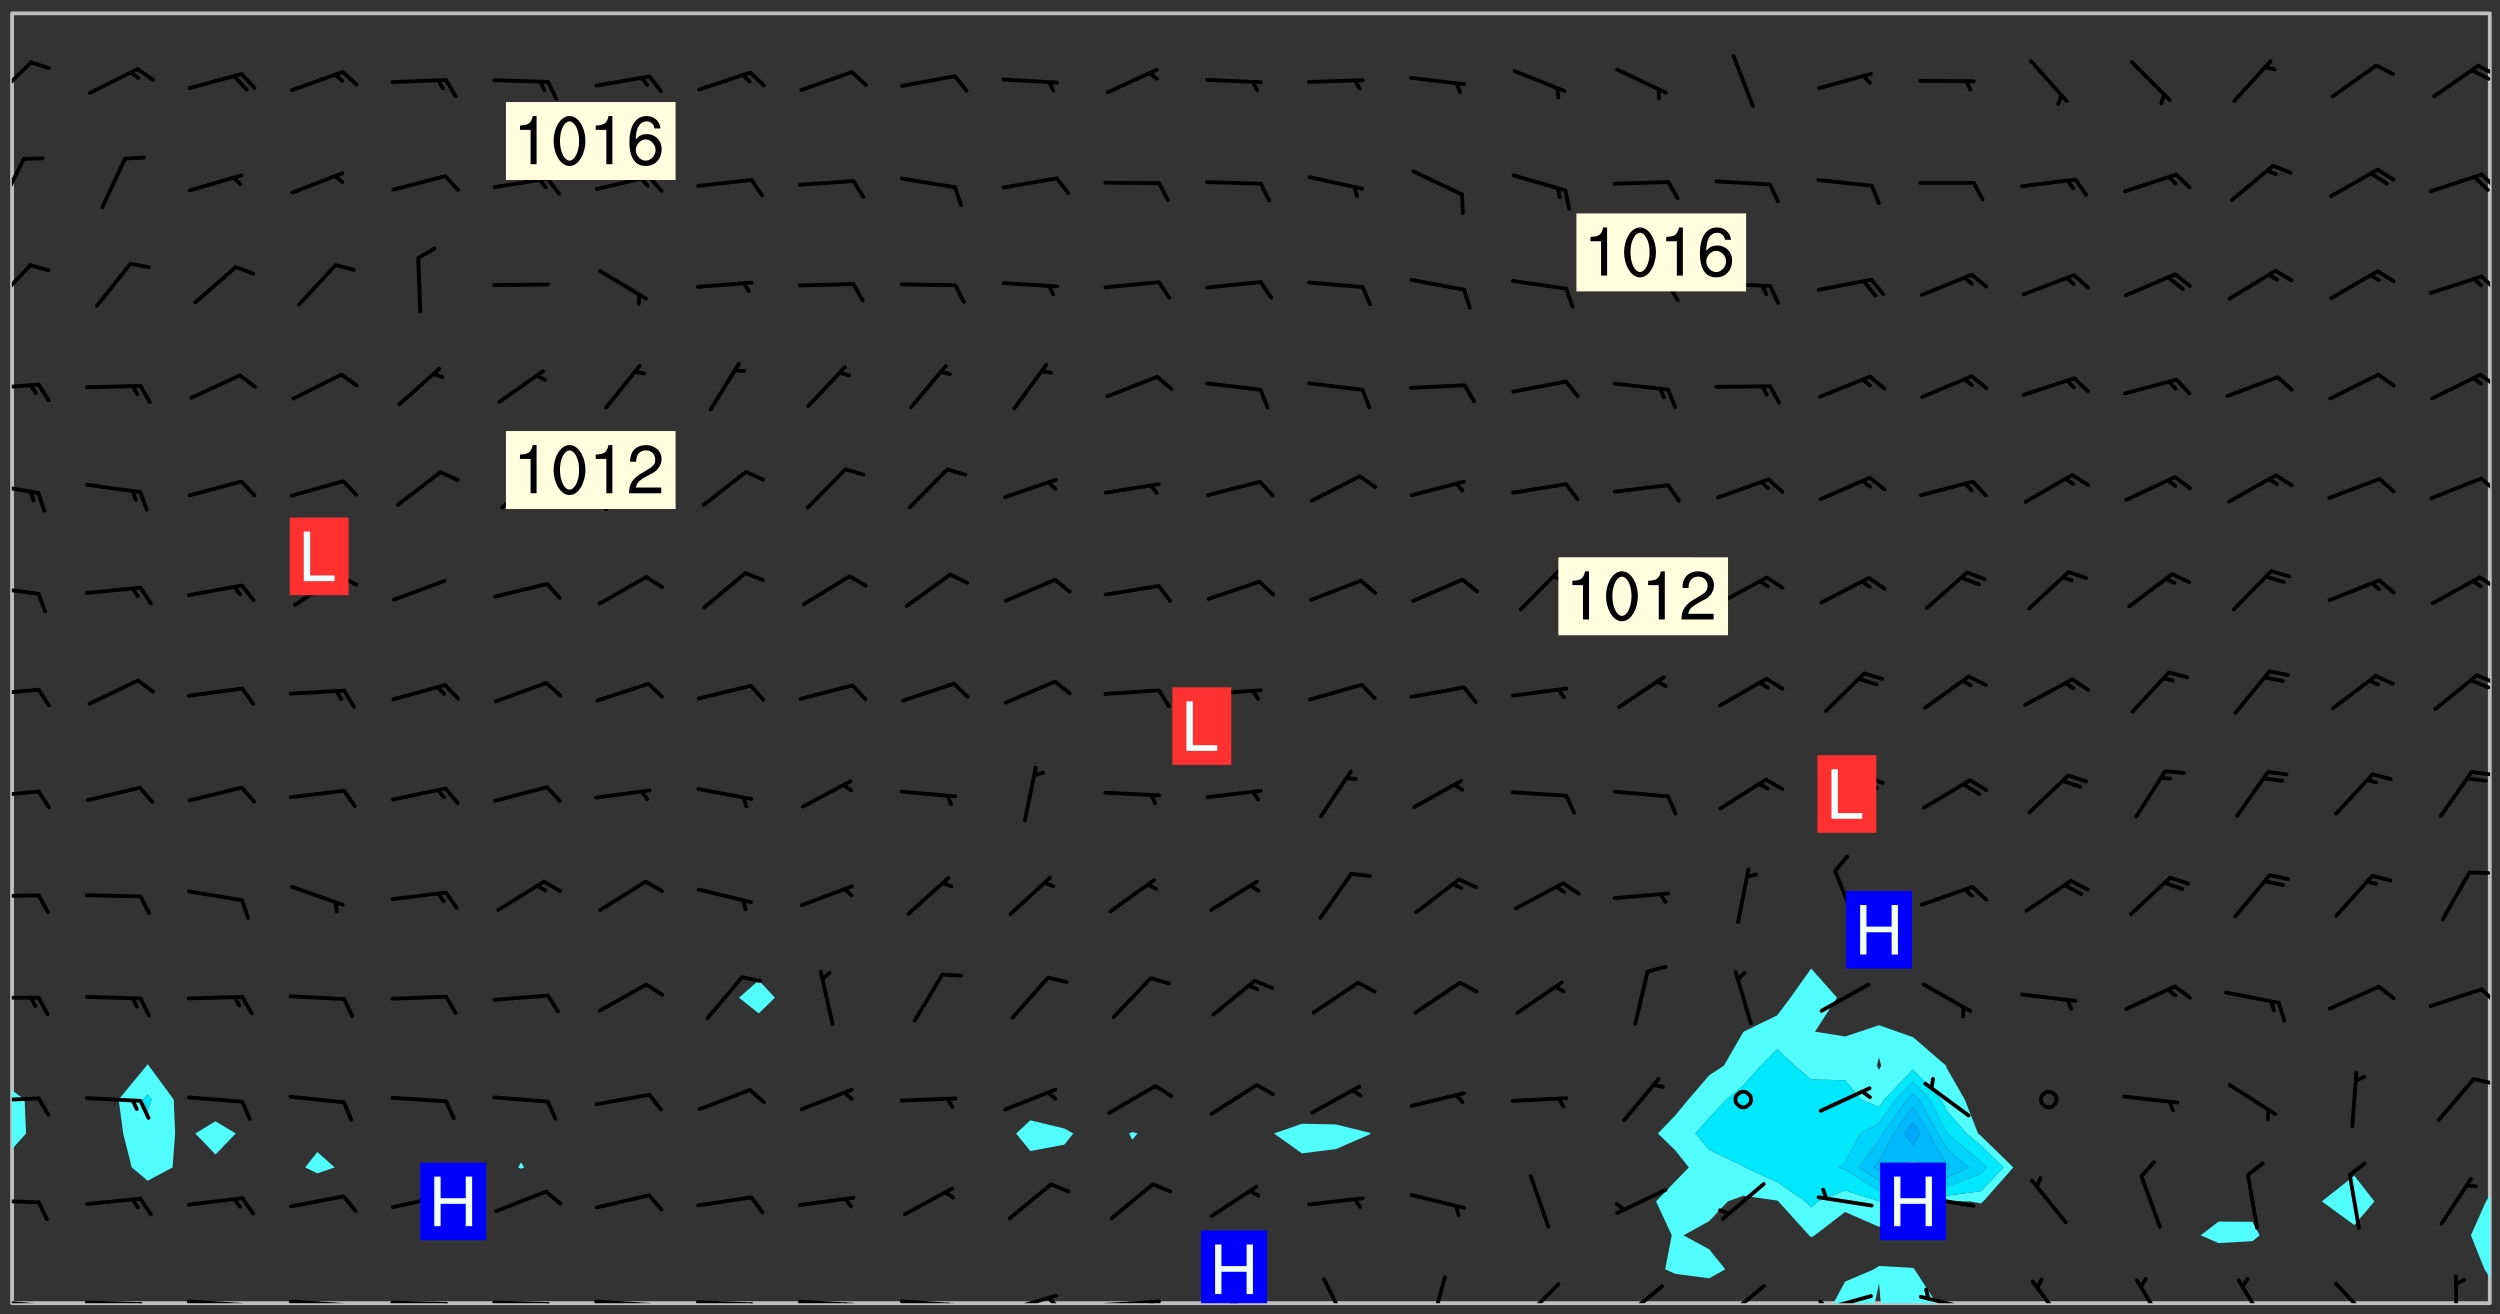 <svg xmlns="http://www.w3.org/2000/svg" role="img" xmlns:xlink="http://www.w3.org/1999/xlink" viewBox="142.45 309.95 326.84 171.84"><rect x="142.45" y="309.95" width="326.84" height="171.84" fill="#333333" stroke="none"/><defs><clipPath id="a"><path d="M144 460h1v20.328h-1zm0 0"/></clipPath><clipPath id="b"><path d="M144 311.672h1V453h-1zm0 0"/></clipPath><clipPath id="c"><path d="M144 311.672h324v168.656H144zm0 0"/></clipPath><clipPath id="d"><path d="M382 475h14v5.328h-14zm0 0"/></clipPath><clipPath id="e"><path d="M387 477h2v3.328h-2zm0 0"/></clipPath><clipPath id="f"><path d="M467 311.672h1V467h-1zm0 0"/></clipPath><clipPath id="g"><path d="M144 479h4v1.328h-4zm0 0"/></clipPath><clipPath id="h"><path d="M147 480h2v.328h-2zm0 0"/></clipPath><clipPath id="i"><path d="M153 479h9v1.328h-9zm0 0"/></clipPath><clipPath id="j"><path d="M160 480h3v.328h-3zm0 0"/></clipPath><clipPath id="k"><path d="M166 479h9v1.328h-9zm0 0"/></clipPath><clipPath id="l"><path d="M173 480h3v.328h-3zm0 0"/></clipPath><clipPath id="m"><path d="M180 479h8v1.328h-8zm0 0"/></clipPath><clipPath id="n"><path d="M187 480h2v.328h-2zm0 0"/></clipPath><clipPath id="o"><path d="M193 479h9v1.328h-9zm0 0"/></clipPath><clipPath id="p"><path d="M200 480h3v.328h-3zm0 0"/></clipPath><clipPath id="q"><path d="M206 479h9v1.328h-9zm0 0"/></clipPath><clipPath id="r"><path d="M213 480h3v.328h-3zm0 0"/></clipPath><clipPath id="s"><path d="M220 479h8v1.328h-8zm0 0"/></clipPath><clipPath id="t"><path d="M227 480h2v.328h-2zm0 0"/></clipPath><clipPath id="u"><path d="M233 479h8v1.328h-8zm0 0"/></clipPath><clipPath id="v"><path d="M240 480h3v.328h-3zm0 0"/></clipPath><clipPath id="w"><path d="M246 479h9v1.328h-9zm0 0"/></clipPath><clipPath id="x"><path d="M252 480h2v.328h-2zm0 0"/></clipPath><clipPath id="y"><path d="M260 479h8v1.328h-8zm0 0"/></clipPath><clipPath id="z"><path d="M266 480h2v.328h-2zm0 0"/></clipPath><clipPath id="A"><path d="M273 479h8v1.328h-8zm0 0"/></clipPath><clipPath id="B"><path d="M279 479h2v1.328h-2zm0 0"/></clipPath><clipPath id="C"><path d="M286 479h9v1.328h-9zm0 0"/></clipPath><clipPath id="D"><path d="M292 479h2v1.328h-2zm0 0"/></clipPath><clipPath id="E"><path d="M300 478h8v2.328h-8zm0 0"/></clipPath><clipPath id="F"><path d="M315 476h4v4.328h-4zm0 0"/></clipPath><clipPath id="G"><path d="M329 476h3v4.328h-3zm0 0"/></clipPath><clipPath id="H"><path d="M341 477h6v3.328h-6zm0 0"/></clipPath><clipPath id="I"><path d="M354 477h7v3.328h-7zm0 0"/></clipPath><clipPath id="J"><path d="M367 477h7v3.328h-7zm0 0"/></clipPath><clipPath id="K"><path d="M380 479h8v1.328h-8zm0 0"/></clipPath><clipPath id="L"><path d="M380 479h2v1.328h-2zm0 0"/></clipPath><clipPath id="M"><path d="M393 479h8v1.328h-8zm0 0"/></clipPath><clipPath id="N"><path d="M407 477h6v3.328h-6zm0 0"/></clipPath><clipPath id="O"><path d="M421 477h5v3.328h-5zm0 0"/></clipPath><clipPath id="P"><path d="M434 477h5v3.328h-5zm0 0"/></clipPath><clipPath id="Q"><path d="M447 477h6v3.328h-6zm0 0"/></clipPath><clipPath id="R"><path d="M463 476h1v4.328h-1zm0 0"/></clipPath><clipPath id="S"><path d="M144 466h4v2h-4zm0 0"/></clipPath><clipPath id="T"><path d="M144 453h4v2h-4zm0 0"/></clipPath><clipPath id="U"><path d="M465 450h3v2h-3zm0 0"/></clipPath><clipPath id="V"><path d="M144 440h4v1h-4zm0 0"/></clipPath><clipPath id="W"><path d="M466 439h2v3h-2zm0 0"/></clipPath><clipPath id="X"><path d="M144 426h4v2h-4zm0 0"/></clipPath><clipPath id="Y"><path d="M144 413h4v2h-4zm0 0"/></clipPath><clipPath id="Z"><path d="M465 410h3v2h-3zm0 0"/></clipPath><clipPath id="aa"><path d="M144 399h4v3h-4zm0 0"/></clipPath><clipPath id="ab"><path d="M466 397h2v3h-2zm0 0"/></clipPath><clipPath id="ac"><path d="M465 398h3v3h-3zm0 0"/></clipPath><clipPath id="ad"><path d="M144 386h4v2h-4zm0 0"/></clipPath><clipPath id="ae"><path d="M466 385h2v3h-2zm0 0"/></clipPath><clipPath id="af"><path d="M144 372h4v3h-4zm0 0"/></clipPath><clipPath id="ag"><path d="M466 372h2v3h-2zm0 0"/></clipPath><clipPath id="ah"><path d="M144 359h4v3h-4zm0 0"/></clipPath><clipPath id="ai"><path d="M466 358h2v3h-2zm0 0"/></clipPath><clipPath id="aj"><path d="M144 344h3v6h-3zm0 0"/></clipPath><clipPath id="ak"><path d="M466 345h2v4h-2zm0 0"/></clipPath><clipPath id="al"><path d="M144 330h2v8h-2zm0 0"/></clipPath><clipPath id="am"><path d="M466 332h2v3h-2zm0 0"/></clipPath><clipPath id="an"><path d="M144 317h3v7h-3zm0 0"/></clipPath><clipPath id="ao"><path d="M466 318h2v2h-2zm0 0"/></clipPath><clipPath id="ap"><path d="M465 318h3v3h-3zm0 0"/></clipPath><clipPath id="aq"><path d="M299 470h10v10.328h-10zm0 0"/></clipPath><g id="ar" clip-path="url(#clip1)"><path fill="#fff" fill-opacity="0" fill-rule="evenodd" d="M0 0h1000v1000H0zm0 0"/><path fill="#d3d3d3" fill-opacity="0" fill-rule="evenodd" d="M162.152 355.867l-.234.293.059.234.117.172.176.234.293.348.113.059.117-.172.059-.234.176-.176.465-.176h.699l.234.293.289.816.059.176.176.23.352.234.699.699.172.176.234.348.234.41.289.582.41.465.23.234.234.176.117.23.176.293.172 1.164v.234l.059.289.059.117.117.117.348.41.117.172.176.176.176.234.117.172.172.352.059.234.234.406.234-.059-.176.176-.059.93h-.582l-.234-.113-.348.113-.117.117-.059.293-.059.176-.117.172-.465.293-.059.234-.059.113v.645l.059.172v.41l.059.059v.406l.059.406.117.176.059.059.23.641-.059.293v.699l-.059.582v.234l-.059.23-.055.352v1.922l.055.117h.426l-.367.117-.023.352.891 1.168 1.742.539 1.34.359v.539l.09.809.535.715 1.52.27.891-.086.09 1.164.535.18 1.16-.18 2.055-.984 1.16-.363 1.879-.176 1.695-.18-.18.719-1.516.086-1.25.09-.805.27-1.074.809.27.719.535.898-.18.625-.266.809.266 1.078.625.898.805.18 1.25-.18-.266.723.098.504.055.293v.172l.059.293v.406l.176.117.352.117h.406l.293-.176.113-.117.059-.117.117-.23.059-.176.352-.465.23-.176.176-.059.176.059.059.176.117.988.055.469.059.172.117.234.176.059.816.059h.289l.117.234.059.406.059.352v1.105l.117.293.117.348.289.699.176.352.582.754.352.176.172.059.469.234.641.465.348.234.293.176.293.055.23.062.816.348.293.176.113.172.352.352.117.176.523.641v.289l.059.352v.348l.059.352.059.289.117.059.172.059h.176l.582.234.176.117.176.289.176.234.113.234.293.23.117.117v.41l.059.055.289.234.234.117.059.117.117.172.059.117.23.234.059.176.234.059.117.059-.117.113-.059.117v.117l-.117.293-.117.289v.582l.176.117.117.059.059.117.117.117.113.059.176.348.059.352.059.406v.176l-.059.176-.117.699v.172l.117.176.293.293h.406l.176.117.117.172.117.293v.234h-.527l-.23-.234h-.234l-.176.059-.059.699.059.348.117.176.176.41.117.23.289.469.176.055h.523l.234.059.758.641.059.293v.234l.059.059.23.348v.352l-.117.172v.293l.293.289.293.176.172.059.293.176.293.117.582.406.289.234.293.176.219.16.016.012.23.176.641.523.176.234.117.176.176.176.113.172v.641l.117.176.469.117.582.117.234.059.23.113.293.117.113.059.586.352.289.172.176.062.176.055.176.059.699.352.289.176.234.055.289.176.234.117.641.406.293.117.172.059.234.059.41.059.23.059.234.117.059.172-.41.176.469.059.059.293.113.234.176.055.234.059.176.059.406.117.641.234.117.172.059.234v.176l-.059.117-.059.406.234.234.117.059.348.117.641.23.176.117.289.117.176.176.234.465.582 1.105.176.176.348.176.176.117.352.117 1.047.523.234.059.465.113.293.059.465.176.758.582.234.234.348.465.176.176.289.234.816.699.293.176.289.289.293.176.293.289.695.641.176.176.293.234.289.234.469.289.641.582.348.234.234.293.348.348.352.465.934.992.348.406.117.176.234.059.113.117.645.176.23.113.234.059.293.176.23.117.934.699.406.406.234.176.406.176.234.117.816.348.348.234.234.117.293.289.23.117.758.352.352.172.23.059.293.117.234.059.871.176h.816l.469.23.172.059.875.699.465.117.293.059.176.059.23.059.469.059.348.059.352.059.406.059h.293l.172.059v.23l.176.176h.293l.348.059.352.059.699.117h.641l.465-.234.293-.176.172-.117.41-.172.289-.176.934-.465.469-.293.523-.293.465-.172.465-.176 1.051-.465.289-.117.41-.117.289-.117.527-.176 1.516-.699.582-.348.289-.059.293-.059.348-.117.875-.23.352-.117h.113l.234-.059.875-.234.234-.059h.812l.352-.059.816-.117.172-.059.352-.055.293-.059.23-.059.816-.176.176-.059h.348l.234-.059.465-.117.758-.172.234-.059h.348l.41-.117.289-.059 1.285-.059h.289l.41-.059.23-.059h.176l.875-.117h.406l.41-.117h.348l.352-.113.871-.059h1.75l1.047.289.41.117.289.117.352.117.289.117 1.051.172.289.059h.293l.293.059.172.059.41.059.172.059.117.059h.117l.117.059.352.059h.113l.41.066 1.922.395 1.926.395 1.52.449 1.695.719 2.145.805 1.605-.719 1.43-.805 1.16-1.078 1.25-.449 3.035-.719 1.875-.359 2.145-1.348 2.234-1.254 2.5-1.258 1.695-.449 1.785-.18 1.16-.27.625.539 1.34-.27.715-.988.984-1.344.445-.18.805-.359 1.875-.539 1.785-.449 1.25-.27 1.16-.09 1.699-.09 1.961-.27 1.25-.09h.539l.625-.09h.891l2.145-.18 2.41-.18 2.59-.09 1.695.18 1.609.09 1.43.359 1.16.719 1.875.988 1.16 1.527.266.715.629.09.355.898.535.539.535 1.527 1.074.359h.535l-.805.535.09 1.707.715 2.695.891.805.895.988.715 1.258 1.785.539 1.52-.18.355 1.344 1.609-.805.98-.539.27.27.316-.215.219-.145.801.449.449-.359h.355l.535-.27.539-.719.535-.27.625-.988 1.16.449.84.371 1.395.617 1.695-.18h1.605l1.785.09.18-1.707.535-1.344.805.27.492.848.402.406-.09.539v.359l.715.449.711-.27h1.43l.359.988.445 1.258.715 1.344 1.25.629 1.695.629.715-.18.18-.539.98-.09.449.359.086 1.258-.266.629-.535.18v.539l.715.984.266.539.984.988.801 1.078-.266.359-.09.898-.625 2.332-.355 2.066-.09 1.793-.18.719-.09.539v1.438l-.98 1.883-.359 1.707-.535.898-.805 1.168-.266.539 2.055 1.254.086.359-.355.539-.09-.18v.809l.09 1.438-.445.715-1.074.094-.266.715.535.898.805.719 1.16.809 1.34.27.445.359-.355.449-1.789-.09-1.25-.449-.715-.719-.625-.09-.176 3.59-.188 1.309h89.359V311.703h-55.27v49.082l.762.125 3.289.543 2.023 2.836v2.754l2.352.332 2.348.332h4.051l-1.379 4.16-2.023.707-2.023.703-.543.344-2.594 1.617-.188.117-2.023-2.078-.73-2.742-2.672-2.078-1.375-3.5-.066-.082-1.957-2.672 2.75-1.418v-49.082H294.422v91.414l.117.031.133.012.074.074.105.047.09.059.086.059.09.059.297.297.059.09.031.117.027.117.016.137-.031.117-.059.09-.059.086-.043.105-.047.102-.027.121v.145l.176.27.148.148.074.086.074.074.043.105.062.09.059.086.043.105.059.09.047.102.043.105.059.086.117.18.074.074.062.086.059.09.043.105.059.09.059.086.062.09.059.09.043.102.117.18.074.074.059.086.074.074.09.059.105.047h.148l.133-.016.133.016.102-.047.074-.074.047-.102-.016-.133v-.148l-.047-.105-.027-.117-.047-.102-.027-.121-.043-.102-.062-.09-.043-.102-.043-.105-.031-.117-.016-.133-.012-.137.086-.059.059-.086.121-.031.043.105.016.133v.117l.059.102.059.09.09.059.148.148.059.09.043.105-.012.102.086.059.105.047.086.059.09.059.074.074-.117.027-.105.047-.086.059-.074.074-.059.09-.062.086-.027.121-.047.102-.043.105-.031.117-.012.133-.016.133v.148l.027.117.047.105.043.102.059.09.074.074.09.059.074.074.09.059.059.09.043.105.047.102.117.031.133.016h.148l.117-.031.105.043.043.105.047.102.027.121L299.5 410l.027.117.031.121.027.117.105.043.102.047.133-.016.148.148.062.086.074.074.07.074.09.062.105.043.102.043.117.031.137.016.117-.031.074-.074.027-.117-.012-.133-.031-.121-.027-.117.043-.105h.117l.09.062.117.027h.148l.133.016h.148l.133.016.133-.016h.148l.133-.016.133-.012.137.012.117-.027.133-.016.191-.059-.059.176-.016.133-.027.121-.016.133-.059.086-.133.016-.105.047-.105.043-.117.031-.117.027-.266.031h-.148l-.133.016-.074.074.059.086.148.148.117.18.074.07.09.062.09.059.086.059.09.059.102.043.105.062.105.043.086.059.105.047.102.043.18.117.059.09-.043.102-.047.105.016.133.223.223.059.09.043.102.031.121.043.102.016.133.031.117.012.137.031.117.148.148.102.043.105.043.117.031.133.016.137.016h.117l.117-.031.09-.059.043-.105.047-.102.043-.105.031-.117.012-.133v-.148l-.012-.133-.016-.133-.031-.117-.043-.105-.047-.105-.043-.102-.043-.105-.016-.133.016-.133.027-.117.031-.117.027-.121.047-.102.09-.059.086-.062.074-.074.09-.059.223-.223.059-.086.074-.074.117-.18.059-.086v-.148l-.074-.074-.102-.047-.105-.043-.102-.043-.059-.09-.047-.105-.027-.117.09-.059.117-.031.102-.043.18-.117.148-.148.012-.133-.012-.105-.09-.059-.133.016h-.148l-.133.016-.133-.016-.121-.031-.086-.059-.074-.074-.059-.09-.062-.086-.117-.18-.059-.086.031-.121.086-.059.121-.031.059-.086v-.121l-.031-.117-.059-.09-.059-.086-.047-.105-.027-.117-.016-.133.059-.09.074-.074.09-.059.117-.18.074-.074.059-.086.148-.148.121-.031.133-.016.133.016.074.074.043.105.016.133-.031.117-.117.031-.133.012-.148.148-.043.105-.047.102-.027.121-.031.117v.148l.031.117.043.105.059.09.074.07.074.074.117.031.121.027.117-.027.133-.016h.117l.09.059.074.074.047.105.059.086.102.047.133.016.105.043.086.059-.012.105-.074.074-.18.117-.059.09-.09.059-.07.074-.074.074-.062.09-.027.117-.016.133.016.133-.016.133v.148l.016.133.027.117.031.121.074.074.09.059.086.059.09.059.117.031v.086l-.102.047-.09.059-.266.031-.117.027h-.148l-.105.043-.102.047-.059.09-.062.234-.012.133-.031.121-.016.133v.293l-.012.133.012.137.016.133.133.016.133.012.121.031.086.059.074.074.047.105.043.102.016.133v.445l-.016.133v.445l.031.266.027.117.016.133.031.117.086.211.031.266v.148l-.031.117-.027.117-.031.121-.027.117-.031.117-.031.121-.012.133-.016.133.09.059.117-.031.102.016.047.105-.031.266v.441l-.043.105-.047.105-.043.102-.043.105-.059.086-.031.121-.043.117-.031.117-.016.133.016.133.059.09.105.047.086.059.059.086-.012.137-.031.117-.043.102v.445l-.016.133v.148l-.031.117-.043.105-.027.117-.047.105-.043.102-.031.121-.027.117-.031.133-.031.117-.027.117-.043.105-.031.117-.031.121-.012.133-.016.133v.297l.027.117v.148l.047.398.027.117.059.09.121.031h.148l.133-.016.059.09v.117l-.059.09-.09.059-.102.043-.105.047-.09.059-.086.059-.137.016-.117-.031-.133-.016-.102.047-.062.086-.012.137-.016.133-.031.117-.027.117-.016.133-.031.121v.297l.016.133.031.117v.148l.012.133v.148l-.027.117-.047.102-.027.121-.031.117-.059.09-.074.074-.102.043-.105.047-.117.027-.121.031-.102-.047.059-.086.105-.047.027-.117.031-.117.027-.121.031-.117v-.148l.016-.133-.031-.117-.043-.105-.105.016-.074.074-.102.043-.09.062-.074.074-.043.102-.016.133-.031.117L304.25 426l-.031.117-.027.117-.031.121-.027.117-.031.117-.043.105-.09.059h-.09l-.117-.031-.031-.086.016-.137-.031-.117v-.148l-.012-.133v-.148l-.062-.234-.027-.121-.043-.102-.047-.105-.059-.086-.059-.09-.043-.105-.062-.086-.148-.148-.07-.074-.105-.047-.105-.043-.102-.043-.297-.297-.09-.074-.086-.059-.105-.043-.09-.062-.086-.059-.105-.043-.09-.059-.086-.062-.074-.07-.105-.047-.086-.059-.105-.043-.09-.062-.102-.043-.105-.043-.086-.059-.105-.047-.105-.043-.102-.047-.09-.059-.102-.043-.105-.043-.09-.062-.117-.027-.133-.016-.133.016H299.75l-.133.016-.117-.031-.09-.059-.074-.074-.09-.059-.102-.047h-.148l-.121-.027-.102-.043-.074-.074-.117-.18-.09-.059-.102-.043-.09-.062-.105-.043-.09-.059-.086-.059-.105-.047-.059-.086-.059-.09-.043-.105-.047-.102-.074-.074-.086-.059-.074-.074-.09-.059-.223-.223-.043-.105-.031-.266.105-.043h.145l.105.043.074.074.09.059.086.059.105.047.09.059.148.148.07.074.148.148.062.086.074.074.086.059.074.074.09.062.09.059.086.059.27.176.102.047.105.043.102.043.047-.074.059-.086.074-.074.07-.074.105.043.074.074.059.09.043.102.047.105.043.105.121.027.117-.027.074-.09.043-.105.059-.09.074-.074.105-.043.117-.027.133.012.09.059.148.148.059.09.043.105.047.102.043.105.043.102.105.047.105.043.133.016.086-.059.059-.09.074-.074.105-.043.117.027.105.047.102.043.105.043.102.047.18.117v.117l-.016.133.016.133.016.137.059.086.102.047.121.027.117.031h.148l.117-.031.059-.09.18-.117.059-.09.074-.074.059-.086.117-.18.18-.117.117.031.09.059.043.074-.016.133v.117l.09.059h.148l.133-.016.133-.012.266-.031.105-.043.117-.031.121-.027.074-.074.07-.074.062-.09-.016-.105-.047-.102-.102-.043-.105-.016-.117.027-.266.031h-.148l-.074-.074-.09-.059-.117-.031-.117-.027-.133-.016h-.148l-.133.016h-.297l-.105-.047-.148-.148-.043-.102-.059-.09.223-.223.086-.059.105-.043.117-.031.133-.016.133.016.137.016.102.043.133-.012.09-.062.102-.043.062-.09-.047-.102-.09-.059-.117-.031-.102-.043-.059-.09-.062-.09v-.117l.016-.133.105-.047.074-.07v-.121l-.09-.059-.031-.117.09-.059.074-.074.043-.105.059-.09.047-.102.016-.133v-.148l-.047-.105-.043-.102-.09-.059-.133-.016-.102-.043-.137-.016-.117-.031h-.445l-.133-.016-.133-.012-.133-.016-.117-.031h-.148l-.133-.016-.133-.012-.266-.031-.121-.043-.086-.059-.074-.074v-.148l.012-.133.105-.047.102-.043.133-.016h.152l.133-.016h.293l.121.031.102.043.09.059.234.062.121-.047.09-.059.102-.043.133-.016.105.043.102.047.133.012.121-.027h.145l.121-.031.117-.027.105-.047.074-.074.086-.059.148-.148.059-.086.047-.105.027-.117.016-.105-.102-.043-.09-.059-.117-.031-.105-.043-.09-.062-.074-.086-.074-.074-.102-.043-.105-.047-.102-.043-.059-.09-.047-.102-.086-.211-.062-.086-.059-.09-.074-.074-.086-.059h-.27l-.117.031-.09.059-.102.043-.133.016-.105-.016-.027-.117-.062-.09-.117-.031-.102-.043-.148-.148-.031-.117-.016-.105.074-.074.18-.117.117-.027.117-.031.137.016.102.043.105.043.102.047.105.043.117.031.133.016.117.027.133.016.105-.016.09-.059-.074-.074-.105-.043-.074-.074-.074-.09-.148-.148-.086-.059-.09-.059-.074-.074-.09-.059-.102-.047-.121-.027-.102-.047-.105-.043-.117-.031-.102-.043-.121-.031h-.148l-.117.031-.105.043-.086.062-.18.117-.086.059-.09.059-.105.047-.086.059-.105.043-.102.043-.105.047-.074.074-.059.09-.059.086-.047.105-.059.086-.074.074-.133-.012-.117-.031h-.117l-.074.074-.09.059-.074.074-.09.059-.086.059-.105.047-.102.043-.137.016-.102-.043-.148-.148-.105-.047h-.086l-.105.047-.102.043-.121.031-.117-.031-.074-.074v-.117l.031-.121.074-.07.059-.09.074-.074.117-.031.105-.043h.293l.133-.016.137-.016.102-.043.09-.059.102-.047.09-.059.133-.012.09.059.133.012.09-.059.086-.059.105-.043.09-.059.086-.062.09-.059.148-.148.059-.086.059-.09.105-.043.133-.016.117.027.121.031.059-.059.059-.09.031-.266.027-.117.105.012.133.016.102-.043.09-.059.059-.09.074-.074.059-.09.047-.102.012-.133-.012-.133-.047-.105-.148-.148-.059-.09-.059-.086-.043-.105v-.445l.016-.133v-.148l.012-.133-.059-.059-.09.059-.102-.043-.18-.117-.086-.059-.062-.09-.059-.09-.074-.074-.086-.059-.121.031-.102.012-.105.047-.086.059-.105.043-.148.148-.09.059-.086.059-.09.062-.105.043-.133.016v-.121l.105-.043.117-.031.074-.07.043-.105v-.148l-.027-.117-.148-.148-.133-.016h-.148l-.117.031-.105.043-.102.043-.09.062-.117.027-.074-.074.012-.133-.043-.102-.043-.105-.09-.059-.117.027-.121.031-.117.031-.102.043-.121.031-.102.043-.105.043-.09.059-.102.016v-.117l.016-.133-.059-.09-.074.043-.148.148-.059.09-.074.074-.047.105-.043.102-.074.074-.059.09-.074.074-.059.086-.074.074-.09.062-.074.07-.074.074-.102.016-.133.016-.105-.043v-.121l.148-.148.043-.102.059-.09.047-.102.043-.105.059-.09.031-.117.043-.102.031-.121.027-.117.047-.105.043-.102.043-.105.074-.07.09-.062.09-.059.102-.043h.297l.266-.031.105-.043-.074-.074-.117-.031-.105-.043-.09-.059-.102-.047-.09-.059-.102-.043-.105-.043-.09-.062-.086-.059-.105-.043-.102-.043-.121-.031-.117-.031-.102-.043L297.5 410.25l-.102-.043-.09-.059-.043-.105-.016-.133.102-.043.133-.016.137.016.133-.016.102-.043.059-.09.016-.105-.09-.059-.074-.074-.102-.043-.09-.059-.148-.148-.043-.105-.016-.133v-.293l-.059-.09-.09-.059-.074-.074-.043-.105-.031-.117-.059-.09-.074-.074-.117-.027-.074-.074-.09-.059-.09-.062-.086-.059-.074-.074-.059-.086-.047-.105-.086-.059-.148-.148-.195-.059-.133.016-.102.043-.074.074-.047.102-.043.105-.059.09-.059.086-.297.297-.09.059h-.086l-.062-.086-.043-.105.031-.117.059-.09.027-.117-.012-.133-.09-.062-.105.047-.117.027-.117.031-.27.176-.102.047-.117.027-.105.047-.09.059-.102.043-.059-.086-.047-.105.016-.133.047-.105.07-.074.074-.07.059-.09v-.148l-.043-.105h-.238l-.102.047-.031.117-.027.117-.031.121-.074.043-.133.016-.074-.047-.043-.102-.043-.105-.047-.102-.043-.105-.121.031-.102.043-.133.016-.117.031-.105.043-.09.059-.102.047-.121.027-.133.016-.102-.043-.059-.09-.047-.105-.043-.102-.043-.105v-.117l.059-.09.086-.059.18-.117.102-.047.105-.043.105-.059.102-.043.09-.062.102-.043.105-.059.102-.047.09-.059.105-.043.102-.043.09-.062.102-.043.137-.016.117.031.102.043.121.031.102.043.105.047.102.043.105.043.102.047.105.043.102.043.105.047.086.059.105.043.117.031.105.043.102.047.09.059.105.043.102.043.105.047.117.027.102.047.121.027h.148l.086-.059.016-.102.059-.09-.027-.117-.074-.074-.117-.18-.074-.074-.09-.074-.18-.117-.086-.059-.105-.043-.102-.047-.27-.176-.059-.09-.074-.074-.059-.09-.043-.102-.031-.117-.016-.137v-.562l-.012-.133-.016-.133-.031-.117-.016-.133-.012-.133-.031-.121-.223-.223-.059-.086-.016-.105.031-.117.133-.016v-91.414H172.992v1.453l-.059.234-.352 1.051-.172.523-.117.348-.176.41-.117.172-.234.293-.23.059h-.352l-.117.059-.23.406v.293l.117.176.23.23.117.234.641.758.293.465.176.234.23.352.234.348.641.816.176.465.172.41.117.695.176.469.117 1.398.059.465v.875l.117 1.047v4.781l-.059.465-.352 1.281-.176.523-.113.41-.352.93L172.934 336l-.234.582-.117.176-.172.348-.176.406-.352.816-.059.293-.113.293-.117.289-.059.176-.117.875-.059.406-.059.117-.059.176-.059.172-.23.527-.117.172v.234l-.117.234-.059.172-.176.586v.289l-.059.176v.293l-.059.113-.059.527v.172l-.055.234v2.621l-.176.816-.117.176-.176.234-.117.172-.113.234-.586.934-.23.289-.293.465-.176.234-.289.352-.352.699-.113.23-.176.41-.176.23-.406.527-.816.699-.293.172-.289.234-.176.117-.176.176-.523.406-.527.176-.172.176-.234.055-.641.176h-.758m12.211 31.023l-1.074.449.359.895 1.25-.715.445-.539-.98-.09"/><path fill="#d3d3d3" fill-opacity="0" fill-rule="evenodd" d="M201.508 416.598h-.895l.449.629.98.359.805-.09.445-.988-.176.09-.715-.355-.895.355m154.621 59.07l-.059-.523v-.293l.113-.293.059-.23.469-.469h.113l.117-.113.117-.059h.176l.234-.059h.348l.234.059.117.059.23.172.059.176.117.582v.293l-.117.176-.172.289-.176.176-.527.523-.23.234-.117.059h-.176l-.117-.059-.406-.293-.176-.117-.117-.059-.059-.113-.055-.117m6.641-10.957l-.059-.172v-1.109l.059-.172.176-.059.172-.059h.176l.234-.059.117.059.059.699-.059.172-.117.176-.117.059-.234.523-.113.059h-.234l-.059-.117m9.613-14.391l-.117-.176v-.699l.293-.875.117-.172.176-.352.113-.23.117-.293.352-.758.117-.23.172-.234h.176l.117-.059h.641l.117.059.234.234.172.113.352.293.117.117.113.176v.113l.117.059.117.117v.699l-.059.176v.23l-.059.176-.348 1.051-.117.23-.117.234-.117.059-.23.234-.641.289h-.875l-.41-.117-.641-.465"/><path fill="none" stroke="#bebebe" stroke-linecap="round" stroke-linejoin="round" stroke-miterlimit="10" stroke-width=".5" d="M467.957 311.695H144.027v168.625h323.93v-168.625"/><g clip-path="url(#a)"><path fill="#fff" fill-opacity="0" fill-rule="evenodd" d="M144 475.891v4.438h.004H144V460.191v15.699"/></g><g clip-path="url(#b)"><path fill="#fff" fill-opacity="0" fill-rule="evenodd" d="M144 449.262v3.227-140.816h.004H144v137.59"/></g><path fill="#50fcfc" fill-rule="evenodd" d="M144 452.488v7.703h.004v-7.699l-.004-.004"/><g clip-path="url(#c)"><path fill="#fff" fill-opacity="0" fill-rule="evenodd" d="M144.004 480.328V460.191l1.855-2.055-.191-4.438-1.664-1.207V311.672h17.75V449.07l-.133.191-3.66 4.438.594 4.438 1.121 4.438 2.078 1.738 3.258-1.738.336-4.438-.188-4.438-3.262-4.438-.145-.191V311.672h8.875v144.867l-2.652 1.598 2.652 2.75 2.633-2.75-2.633-1.598V311.672h13.316V460.555l-1.602 2.02 1.602.777 2.258-.777-2.258-2.02V311.672h26.629v150.25l-.391.652.391.168.398-.168-.398-.652v-150.25h31.07v126.438l-2.57 2.273 2.57 2.059 2.113-2.059-2.113-2.273v-126.438h35.508v144.738l-1.863 1.727 1.863 2.301 4.438-.836 1.188-1.465-1.188-.652-4.438-1.074V311.672h13.312v146.27l-.398.195.398.816.715-.816-.715-.195V311.672h22.191V456.867l-3.645 1.27 3.645 2.602 4.441-.559 4.438-1.926.09-.117-.09-.086-4.438-1.098-4.441-.086V311.672h66.578V436.57l-2.703 3.812-1.738 2.309-4.375 2.129-.062.066-2.52 4.375-1.918 1.262-2.734 3.176-1.703 2.07-2.281 2.367 2.281 2.219 1.758 2.219-1.758 1.816-2.523 2.625 2.055 4.438-.855 4.438 1.324.602 4.438.582 2.09-1.184-2.09-2.602-3.367-1.836 3.367-1.863 2.434-2.574 2.004-.738 4.438.625.164.113 4.012 4.438.266.258.465-.258 3.973-3.055 4.438 1.938 4.438-2.012 3.078-1.309 1.359-.043 3.02.043 1.422.266.32-.266 3.918-4.441-4.238-4.133-.367-.305-1.742-4.438-2.332-4.074-.117-.363-4.32-3.719-2.07-.723-2.367-.84-2.508.84-1.93.637-3.93-.637 2.875-4.438-3.383-3.812V311.672h53.258v157.98l-2.332 1.801 2.332 1.016 4.438-.254.949-.762-.949-1.766-4.438-.035V311.672h17.754v151.988L446 467.016l4.246 3.098 2.625-3.098-2.625-3.355V311.672h17.75v154.559l-.539.785-1.973 4.438 1.777 4.438.734 1.129v3.309h-72.375l-2.887-4.438-.188-.184-4.438-.25-.668.434-3.77 1.609-1.523 2.828H144.004"/></g><path fill="#50fcfc" fill-rule="evenodd" d="M145.859 458.137l-1.855 2.055v-7.699l1.664 1.207.191 4.438m12.695 0l-.594-4.438 3.66-4.438.133-.191v3.949l-.57.68.57 1.52.512-1.52-.512-.68v-3.949l.145.191 3.262 4.438.188 4.438-.336 4.438-3.258 1.738-2.078-1.738-1.121-4.438"/><path fill="#00e8fc" fill-rule="evenodd" d="M161.754 455.219l-.57-1.52.57-.68.512.68-.512 1.52"/><path fill="#50fcfc" fill-rule="evenodd" d="M170.629 460.887l-2.652-2.75 2.652-1.598 2.633 1.598-2.633 2.75m13.316 2.465l-1.602-.777 1.602-2.02 2.258 2.02-2.258.777m26.629-.609l-.391-.168.391-.652.398.652-.398.168m31.07-20.301l-2.57-2.059 2.57-2.273 2.113 2.273-2.113 2.059m35.508 17.996l-1.863-2.301 1.863-1.727 4.438 1.074 1.188.652-1.188 1.465-4.438.836m13.312-1.484l-.398-.816.398-.195.715.195-.715.816m22.191 1.785l-3.645-2.602 3.645-1.27 4.441.086 4.438 1.098.09.086-.09.117-4.438 1.926-4.441.559m48.355 10.715l-2.055-4.438 2.523-2.625 1.758-1.816-1.758-2.219-2.281-2.219 2.281-2.367 1.703-2.07 2.734-3.176 1.918-1.262 2.52-4.375.062-.066 4.375-2.129v4.434l-2.121 2.137-2.316 2.605-2.203 1.832-2.234 2.375-1.824 2.062 1.824 2.148 4.438 2.129.23.16 4.207 1.93 3.695 2.512.746.793.867-.793 3.57-1.426 4.438 1.395 4.438-.742 4.438.023 4.441-.586 2.941-3.105-2.941-2.867-1.883-1.57-2.559-2.941-.746-1.496-3.691-3.934-3.742 3.934-.695.984-2.348-.984-2.09-2.52-4.438-.102-2.145-1.816-2.297-2.137v-4.434l1.738-2.309 2.703-3.812 3.383 3.812-2.875 4.438 3.93.637 1.93-.637 2.508-.84v4.234l-.277 1.047.277.559.285-.559-.285-1.047v-4.234l2.367.84 2.07.723 4.32 3.719.117.363 2.332 4.074 1.742 4.438.367.305 4.238 4.133-3.918 4.441-.32.266-1.422-.266-3.02-.043-1.359.043-3.078 1.309-4.438 2.012-4.438-1.938-3.973 3.055-.465.258-.266-.258-4.012-4.438-.164-.113-4.438-.625-2.004.738-2.434 2.574-3.367 1.863 3.367 1.836 2.09 2.602-2.09 1.184-4.438-.582-1.324-.602.855-4.438"/><path fill="#00e8fc" fill-rule="evenodd" d="M365.918 460.285l-1.824-2.148 1.824-2.062 2.234-2.375 2.203-1.832 2.316-2.605 2.121-2.137 2.297 2.137 2.145 1.816 4.438.102 2.09 2.52 2.348.984.695-.984 3.742-3.934v1.551l-2.266 2.383-2.172 3.074-2.461 1.363-1.977 3.723-.844.715.844.277 4.438 2.809 4.438-.895 4.438.32 4.441-1.691.777-.82-.777-.758-4.414-3.68-.027-.031-2.203-4.406-2.234-2.383v-1.551l3.691 3.934.746 1.496 2.559 2.941 1.883 1.57 2.941 2.867-2.941 3.105-4.441.586-4.438-.023-4.438.742-4.438-1.395-3.57 1.426-.867.793-.746-.793-3.695-2.512-4.207-1.93-.23-.16-4.438-2.129"/><path fill="#00d4fc" fill-rule="evenodd" d="M383.672 462.852l-.844-.277.844-.715 1.977-3.723 2.461-1.363 2.172-3.074 2.266-2.383v1.551l-.789.832-3.156 4.438-.492.918-2.648 3.52 2.648 1.762 4.438-1.047 4.438.621 2.836-1.336-2.836-2.367-1.16-2.07-2.496-4.438-.781-.832v-1.551l2.234 2.383 2.203 4.406.027.031 4.414 3.68.777.758-.777.82-4.441 1.691-4.438-.32-4.438.895-4.438-2.809"/><g clip-path="url(#d)"><path fill="#50fcfc" fill-rule="evenodd" d="M382.148 480.328l1.523-2.828 3.77-1.609.668-.434 4.438.25.188.184 2.887 4.438h-7.293l-.219-2.594-.551 2.594h-5.41"/></g><path fill="#00c4fc" fill-rule="evenodd" d="M388.109 464.336l-2.648-1.762 2.648-3.52.492-.918 3.156-4.438.789-.832v1.746l-2.531 3.523-1.906 3.562-.66.875.66.441 1.738-.441 2.699-.992 3.539.992.898.156.332-.156-.332-.273-2.336-4.164-2.102-3.523v-1.746l.781.832 2.496 4.438 1.16 2.07 2.836 2.367-2.836 1.336-4.438-.621-4.438 1.047"/><path fill="#00b8fc" fill-rule="evenodd" d="M388.109 463.016l-.66-.441.66-.875 1.906-3.562 2.531-3.523v1.969l-1.117 1.555 1.117 1.52.93-1.52-.93-1.555v-1.969l2.102 3.523 2.336 4.164.332.273-.332.156-.898-.156-3.539-.992-2.699.992-1.738.441"/><g clip-path="url(#e)"><path fill="#fff" fill-opacity="0" fill-rule="evenodd" d="M388.109 477.734l-.551 2.594h.77l-.219-2.594"/></g><path fill="#fff" fill-opacity="0" fill-rule="evenodd" d="M388.109 448.215l-.277 1.047.277.559.285-.559-.285-1.047"/><path fill="#00a8fc" fill-rule="evenodd" d="M392.547 459.656l-1.117-1.52 1.117-1.555.93 1.555-.93 1.52"/><path fill="#50fcfc" fill-rule="evenodd" d="M432.492 472.469l-2.332-1.016 2.332-1.801 4.438.035.949 1.766-.949.762-4.438.254m17.754-2.355L446 467.016l4.246-3.355 2.625 3.355-2.625 3.098m17.016 5.777l-1.777-4.438 1.973-4.438.539-.785v10.789l-.734-1.129m.734-9.66v10.789l.004.004v-10.797l-.004.004"/><g clip-path="url(#f)"><path fill="#fff" fill-opacity="0" fill-rule="evenodd" d="M467.996 311.672H468v154.555-154.555h-.004"/></g><g clip-path="url(#g)"><path fill="none" stroke="#000" stroke-linecap="round" stroke-linejoin="round" stroke-miterlimit="10" stroke-width=".5" d="M147.5 480.621l-7-.586"/></g><g clip-path="url(#h)"><path fill="none" stroke="#000" stroke-linecap="round" stroke-linejoin="round" stroke-miterlimit="10" stroke-width=".5" d="M147.5 480.621l.969 2.258"/></g><g clip-path="url(#i)"><path fill="none" stroke="#000" stroke-linecap="round" stroke-linejoin="round" stroke-miterlimit="10" stroke-width=".5" d="M160.828 480.434l-7.023-.211"/></g><g clip-path="url(#j)"><path fill="none" stroke="#000" stroke-linecap="round" stroke-linejoin="round" stroke-miterlimit="10" stroke-width=".5" d="M160.828 480.434l1.086 2.203"/></g><g clip-path="url(#k)"><path fill="none" stroke="#000" stroke-linecap="round" stroke-linejoin="round" stroke-miterlimit="10" stroke-width=".5" d="M174.137 480.555l-7.012-.453"/></g><g clip-path="url(#l)"><path fill="none" stroke="#000" stroke-linecap="round" stroke-linejoin="round" stroke-miterlimit="10" stroke-width=".5" d="M174.137 480.555l1.008 2.238"/></g><g clip-path="url(#m)"><path fill="none" stroke="#000" stroke-linecap="round" stroke-linejoin="round" stroke-miterlimit="10" stroke-width=".5" d="M187.449 480.566l-7.008-.477"/></g><g clip-path="url(#n)"><path fill="none" stroke="#000" stroke-linecap="round" stroke-linejoin="round" stroke-miterlimit="10" stroke-width=".5" d="M187.449 480.566l1.004 2.238"/></g><g clip-path="url(#o)"><path fill="none" stroke="#000" stroke-linecap="round" stroke-linejoin="round" stroke-miterlimit="10" stroke-width=".5" d="M200.773 480.414l-7.027-.168"/></g><g clip-path="url(#p)"><path fill="none" stroke="#000" stroke-linecap="round" stroke-linejoin="round" stroke-miterlimit="10" stroke-width=".5" d="M200.773 480.414l1.098 2.191"/></g><g clip-path="url(#q)"><path fill="none" stroke="#000" stroke-linecap="round" stroke-linejoin="round" stroke-miterlimit="10" stroke-width=".5" d="M214.086 480.426l-7.023-.195"/></g><g clip-path="url(#r)"><path fill="none" stroke="#000" stroke-linecap="round" stroke-linejoin="round" stroke-miterlimit="10" stroke-width=".5" d="M214.086 480.426l1.094 2.195"/></g><g clip-path="url(#s)"><path fill="none" stroke="#000" stroke-linecap="round" stroke-linejoin="round" stroke-miterlimit="10" stroke-width=".5" d="M227.398 480.551l-7.016-.445"/></g><g clip-path="url(#t)"><path fill="none" stroke="#000" stroke-linecap="round" stroke-linejoin="round" stroke-miterlimit="10" stroke-width=".5" d="M227.398 480.551l1.012 2.234"/></g><g clip-path="url(#u)"><path fill="none" stroke="#000" stroke-linecap="round" stroke-linejoin="round" stroke-miterlimit="10" stroke-width=".5" d="M240.715 480.465l-7.02-.27"/></g><g clip-path="url(#v)"><path fill="none" stroke="#000" stroke-linecap="round" stroke-linejoin="round" stroke-miterlimit="10" stroke-width=".5" d="M240.715 480.465l1.07 2.207"/></g><g clip-path="url(#w)"><path fill="none" stroke="#000" stroke-linecap="round" stroke-linejoin="round" stroke-miterlimit="10" stroke-width=".5" d="M254.027 480.531l-7.016-.406"/></g><g clip-path="url(#x)"><path fill="none" stroke="#000" stroke-linecap="round" stroke-linejoin="round" stroke-miterlimit="10" stroke-width=".5" d="M253.008 480.473l.512 1.113"/></g><g clip-path="url(#y)"><path fill="none" stroke="#000" stroke-linecap="round" stroke-linejoin="round" stroke-miterlimit="10" stroke-width=".5" d="M267.34 480.578l-7.008-.5"/></g><g clip-path="url(#z)"><path fill="none" stroke="#000" stroke-linecap="round" stroke-linejoin="round" stroke-miterlimit="10" stroke-width=".5" d="M266.32 480.504l.496 1.121"/></g><g clip-path="url(#A)"><path fill="none" stroke="#000" stroke-linecap="round" stroke-linejoin="round" stroke-miterlimit="10" stroke-width=".5" d="M280.52 479.332l-6.738 1.992"/></g><g clip-path="url(#B)"><path fill="none" stroke="#000" stroke-linecap="round" stroke-linejoin="round" stroke-miterlimit="10" stroke-width=".5" d="M279.539 479.625l.859.875"/></g><g clip-path="url(#C)"><path fill="none" stroke="#000" stroke-linecap="round" stroke-linejoin="round" stroke-miterlimit="10" stroke-width=".5" d="M293.973 480.113l-7.016.43"/></g><g clip-path="url(#D)"><path fill="none" stroke="#000" stroke-linecap="round" stroke-linejoin="round" stroke-miterlimit="10" stroke-width=".5" d="M292.953 480.176l.641 1.047"/></g><g clip-path="url(#E)"><path fill="none" stroke="#000" stroke-linecap="round" stroke-linejoin="round" stroke-miterlimit="10" stroke-width=".5" d="M306.879 481.988l-6.195-3.32"/></g><g clip-path="url(#F)"><path fill="none" stroke="#000" stroke-linecap="round" stroke-linejoin="round" stroke-miterlimit="10" stroke-width=".5" d="M318.648 483.48l-3.105-6.305"/></g><g clip-path="url(#G)"><path fill="none" stroke="#000" stroke-linecap="round" stroke-linejoin="round" stroke-miterlimit="10" stroke-width=".5" d="M329.465 483.715l1.891-6.77"/></g><g clip-path="url(#H)"><path fill="none" stroke="#000" stroke-linecap="round" stroke-linejoin="round" stroke-miterlimit="10" stroke-width=".5" d="M341.254 482.828l4.941-4.996"/></g><g clip-path="url(#I)"><path fill="none" stroke="#000" stroke-linecap="round" stroke-linejoin="round" stroke-miterlimit="10" stroke-width=".5" d="M354.32 482.551l5.441-4.445"/></g><g clip-path="url(#J)"><path fill="none" stroke="#000" stroke-linecap="round" stroke-linejoin="round" stroke-miterlimit="10" stroke-width=".5" d="M367.652 482.57l5.406-4.484"/></g><g clip-path="url(#K)"><path fill="none" stroke="#000" stroke-linecap="round" stroke-linejoin="round" stroke-miterlimit="10" stroke-width=".5" d="M380.285 481.262l6.773-1.867"/></g><g clip-path="url(#L)"><path fill="none" stroke="#000" stroke-linecap="round" stroke-linejoin="round" stroke-miterlimit="10" stroke-width=".5" d="M381.27 480.992l-.844-.891"/></g><g clip-path="url(#M)"><path fill="none" stroke="#000" stroke-linecap="round" stroke-linejoin="round" stroke-miterlimit="10" stroke-width=".5" d="M393.574 479.492l6.824 1.672"/></g><path fill="none" stroke="#000" stroke-linecap="round" stroke-linejoin="round" stroke-miterlimit="10" stroke-width=".5" d="M394.566 479.738l-.301-1.191"/><g clip-path="url(#N)"><path fill="none" stroke="#000" stroke-linecap="round" stroke-linejoin="round" stroke-miterlimit="10" stroke-width=".5" d="M408.207 477.508l4.191 5.641"/></g><path fill="none" stroke="#000" stroke-linecap="round" stroke-linejoin="round" stroke-miterlimit="10" stroke-width=".5" d="M408.816 478.328l.523-1.105"/><g clip-path="url(#O)"><path fill="none" stroke="#000" stroke-linecap="round" stroke-linejoin="round" stroke-miterlimit="10" stroke-width=".5" d="M421.824 477.309l3.586 6.043"/></g><path fill="none" stroke="#000" stroke-linecap="round" stroke-linejoin="round" stroke-miterlimit="10" stroke-width=".5" d="M422.344 478.188l.641-1.051"/><g clip-path="url(#P)"><path fill="none" stroke="#000" stroke-linecap="round" stroke-linejoin="round" stroke-miterlimit="10" stroke-width=".5" d="M435.125 477.316l3.613 6.027"/></g><path fill="none" stroke="#000" stroke-linecap="round" stroke-linejoin="round" stroke-miterlimit="10" stroke-width=".5" d="M435.652 478.191l.633-1.051"/><g clip-path="url(#Q)"><path fill="none" stroke="#000" stroke-linecap="round" stroke-linejoin="round" stroke-miterlimit="10" stroke-width=".5" d="M447.848 477.762l4.797 5.137"/></g><g clip-path="url(#R)"><path fill="none" stroke="#000" stroke-linecap="round" stroke-linejoin="round" stroke-miterlimit="10" stroke-width=".5" d="M463.52 476.816l.082 7.027"/></g><path fill="none" stroke="#000" stroke-linecap="round" stroke-linejoin="round" stroke-miterlimit="10" stroke-width=".5" d="M463.531 477.836l1.078-.586"/><g clip-path="url(#S)"><path fill="none" stroke="#000" stroke-linecap="round" stroke-linejoin="round" stroke-miterlimit="10" stroke-width=".5" d="M147.512 467.137l-7.023-.246"/></g><path fill="none" stroke="#000" stroke-linecap="round" stroke-linejoin="round" stroke-miterlimit="10" stroke-width=".5" d="M147.512 467.137l1.074 2.203m12.227-2.672l-6.992.691m6.992-.691l1.359 2.043m-2.379-1.941l.68 1.02m13.645-1.207l-6.973.863m6.973-.863l1.41 2.008m-2.426-1.883l.707 1.004m13.59-1.352l-6.906 1.309m6.906-1.309l1.535 1.918m11.762-2l-6.871 1.473m6.871-1.473l1.582 1.875m11.566-2.422l-6.539 2.566m6.539-2.566l1.867 1.594m11.602-1.105l-6.844 1.59m6.844-1.59l1.613 1.852m11.754-1.582l-6.949 1.051m6.949-1.051l1.465 1.969m11.859-1.91l-6.965.938m5.949-.805l.715 1m13.219-2.348l-6.172 3.363m5.273-2.871l1.023.676m12.82-1.715l-5.434 4.457m5.434-4.457l2.266.941m11.039-.953l-5.414 4.48m5.414-4.48l2.27.938m11.277-.625l-5.875 3.855m5.02-3.293l1.074.586m13.648.383l-6.98.793m5.965-.676l.695 1.008m13.559.105l-6.828-1.668m5.836 1.426l.301 1.188m11.746 1.539l-2.305-6.637m11.297 4.832l6.34-3.027m-5.418 2.59l-.984-.73m13.871 1.93l5.352-4.551m-4.574 3.891l-1.141-.453m12.883-1.703l6.945 1.082m-5.934-.922l-.402-1.16m12.711.973l6.934 1.137m-5.926-.969l-.395-1.164m13.961-1.168l4.418 5.465m-3.777-4.668l.48-1.129m13.199-.234l2.406 6.602m-2.406-6.602l1.641-1.828m12.281 1.664l1.191 6.926m-1.191-6.926l1.938-1.504m11.375 1.504l1.195 6.926m-1.195-6.926l1.941-1.504m13.902 2.031l-3.859 5.871m3.297-5.016l1.223.113"/><g clip-path="url(#T)"><path fill="none" stroke="#000" stroke-linecap="round" stroke-linejoin="round" stroke-miterlimit="10" stroke-width=".5" d="M147.512 453.555l-7.023.289"/></g><path fill="none" stroke="#000" stroke-linecap="round" stroke-linejoin="round" stroke-miterlimit="10" stroke-width=".5" d="M147.512 453.555l1.238 2.117m12.074-1.797l-7.02-.355m7.02.355l1.039 2.223m-2.059-2.273l.52 1.113m13.809-.953l-7.004-.57m7.004.57l.973 2.254m12.332-2.172l-6.988-.734m6.988.734l.922 2.273m12.406-2.41l-7.012-.461m7.012.461l1.008 2.238m12.305-2.195l-7.004-.551m7.004.551l.98 2.25m12.289-3.148l-6.914 1.246m6.914-1.246l1.52 1.93m11.621-2.562l-6.562 2.512m6.562-2.512l1.848 1.613m11.457-1.633l-6.547 2.551m5.598-2.18l.93.801m13.574-.039l-7.023.289m6-.246l.621 1.059m13.473-2.246l-6.535 2.578m5.586-2.203l.934.797m13.105-1.645l-6.082 3.52m6.082-3.52l2.082 1.301m11.152-1.434l-5.922 3.785m5.922-3.785l2.137 1.207m11.289-1.02l-6.145 3.414m5.25-2.918l1.031.668m13.52-.289l-6.828 1.664m5.836-1.422l.816.918m13.586-.508l-7.016.359m5.996-.309l.629 1.051m12.453-3.617l-4.512 5.391m3.855-4.605l1.199.25m11.539 1.66l-.02-.199-.059-.191-.094-.18-.461-.375-.191-.059-.199-.02-.199.02-.191.059-.457.375-.098.18-.059.191-.02.199.02.199.059.191.098.176.457.379.191.059.199.02.199-.02.191-.059.461-.379.094-.176.059-.191.02-.199m15.48-1.477l-6.375 2.953m5.449-2.523l.977.742m7.246-1.777l5.66 4.164m-4.836-3.559l.176-1.215m16.168 2.691l-.02-.199-.059-.191-.094-.18-.461-.375-.191-.059-.199-.02-.199.02-.191.059-.457.375-.098.18-.059.191-.02.199.02.199.059.191.098.176.457.379.191.059.199.02.199-.02.191-.059.461-.379.094-.176.059-.191.02-.199m15.785.395l-6.984-.789m5.969.676l.449 1.141m13.352.469l-5.926-3.781m5.062 3.23l-.098 1.223m11.578-6.066l-.531 7.008m.453-5.988l1.125-.492m14.289.305l-4.57 5.34"/><g clip-path="url(#U)"><path fill="none" stroke="#000" stroke-linecap="round" stroke-linejoin="round" stroke-miterlimit="10" stroke-width=".5" d="M465.848 451.027l2.395.535"/></g><g clip-path="url(#V)"><path fill="none" stroke="#000" stroke-linecap="round" stroke-linejoin="round" stroke-miterlimit="10" stroke-width=".5" d="M147.512 440.383h-7.023"/></g><path fill="none" stroke="#000" stroke-linecap="round" stroke-linejoin="round" stroke-miterlimit="10" stroke-width=".5" d="M147.512 440.383l1.152 2.168m-2.172-2.168l.574 1.086m13.762-.988l-7.023-.195m7.023.195l1.09 2.199m-2.113-2.227l.547 1.098m13.789-1.262l-7.023.188m7.023-.188l1.211 2.133m-2.23-2.105l.605 1.066m13.727-.824l-7.016-.352m7.016.352l1.043 2.223m12.273-2.527l-7.02.262m7.02-.262l1.234 2.121m12.074-2.27l-7.004.559m7.004-.559l1.32 2.066m11.559-3.508l-6.133 3.438m6.133-3.438l2.062 1.328m10.453-2.293l-4.531 5.371m4.531-5.371l2.398.516m7.875-1.258l1.551 6.855m-1.324-5.859l.93-.801m14.742.219l-3.617 6.023m3.617-6.023l2.449.129m11.387.254l-4.66 5.258m4.66-5.258l2.387.574m11.023-.488l-4.848 5.086m4.848-5.086l2.363.66m11.25-.336l-5.445 4.438m5.445-4.438l2.262.953m-3.055-.309l1.133.477m13.172-.859l-5.836 3.914m5.836-3.914l2.16 1.156m11.152-1.156l-5.836 3.914m5.836-3.914l2.164 1.156m11.133-1.184l-5.797 3.969m4.953-3.391l1.086.566m10.98-2.578l-1.609 6.84m1.609-6.84l2.371-.625m9.152.672l1.973 6.742m-1.688-5.762l.879-.855m10.066 4.961l6.137-3.426m13.297 3.461l-6.098-3.496m5.211 2.984l-.039 1.227m14.68-2.055l-6.977-.82m5.961.703l.445 1.141m13.586-2.91l-6.375 2.953m6.375-2.953l1.957 1.484m-2.883-1.055l.977.742m13.523.977l-6.895-1.344m6.895 1.344l.719 2.348m-1.723-2.543l.359 1.176m13.719-3.086l-6.414 2.867m6.414-2.867l1.938 1.512m11.512-1.172l-6.68 2.188"/><g clip-path="url(#W)"><path fill="none" stroke="#000" stroke-linecap="round" stroke-linejoin="round" stroke-miterlimit="10" stroke-width=".5" d="M466.902 439.289l1.766 1.699"/></g><g clip-path="url(#X)"><path fill="none" stroke="#000" stroke-linecap="round" stroke-linejoin="round" stroke-miterlimit="10" stroke-width=".5" d="M147.512 427.012l-7.023.113"/></g><path fill="none" stroke="#000" stroke-linecap="round" stroke-linejoin="round" stroke-miterlimit="10" stroke-width=".5" d="M147.512 427.012l1.188 2.148m12.129-2.012l-7.027-.16m7.027.16l1.102 2.191m12.168-1.695l-6.934-1.152m6.934 1.152l.777 2.328m12.383-1.727l-6.625-2.352m5.66 2.008l.18 1.215m14.273-2.48l-6.973.863m6.973-.863l1.41 2.008m-2.422-1.883l.703 1.004m13.125-2.551l-5.973 3.707m5.973-3.707l2.121 1.234m-2.992-.695l1.062.617m13.117-1.164l-5.961 3.723m5.961-3.723l2.125 1.227m11.625 1.461l-6.832-1.652m5.836 1.41l.309 1.191m13.875-3.016l-6.574 2.48m5.617-2.121l.922.812m12.68-2.277l-5.234 4.691m4.473-4.008l1.152.422m12.891-1.141l-5.168 4.762m4.418-4.07l1.156.41m13.18-.77l-5.711 4.098m4.883-3.5l1.098.543m13.18-.938l-5.977 3.691m5.105-3.156l1.062.621m12.152-2.188l-4.031 5.754m4.031-5.754l2.434.297m11.652.441l-5.578 4.277m5.578-4.277l2.234 1.02m-3.047-.395l1.117.508m13.324-.641l-6.207 3.293m6.207-3.293l2.035 1.371m-2.938-.895l1.016.688m13.602.176l-7.004.613m5.984-.523l.668 1.031m10.844-4.262l-1.359 6.895m1.164-5.891l1.172-.355m10.355-.465l2.605 6.527m-2.605-6.527l1.586-1.871m16.344 3.961l-6.621 2.348m6.621-2.348l1.809 1.66m-2.77-1.316l.902.828m12.98-1.957l-5.836 3.918m5.836-3.918l2.164 1.156m-3.012-.586l2.164 1.156m11.656-2.16l-5.148 4.785m5.148-4.785l2.316.805m-3.066-.109l2.32.805m11.422-1.805l-4.504 5.395m4.504-5.395l2.402.504m-3.059.281l2.402.504m11.676-1.195l-4.715 5.207m4.715-5.207l2.379.598m-3.066.16l1.191.297m12.188-1.504l-3.473 6.109m3.473-6.109l2.453.066"/><g clip-path="url(#Y)"><path fill="none" stroke="#000" stroke-linecap="round" stroke-linejoin="round" stroke-miterlimit="10" stroke-width=".5" d="M147.5 413.438l-7 .633"/></g><path fill="none" stroke="#000" stroke-linecap="round" stroke-linejoin="round" stroke-miterlimit="10" stroke-width=".5" d="M147.5 413.438l1.34 2.055m11.895-2.555l-6.836 1.629m6.836-1.629l1.621 1.84m11.688-1.859l-6.824 1.672m6.824-1.672l1.633 1.832m11.758-1.418l-6.977.844m6.977-.844l1.402 2.012m11.863-2.309l-6.879 1.438m6.879-1.438l1.57 1.887m-2.57-1.676l.785.941m13.488-1.324l-6.797 1.777m6.797-1.777l1.664 1.805m11.738-1.379l-6.969.93m5.953-.793l.715.996m13.586-.027l-6.91-1.285m5.906 1.098l.367 1.172m13.598-3.277l-6.203 3.305m5.301-2.824l1.02.688m13.598.793l-7-.617m5.98.527l.48 1.129m11.059-4.789l-1.41 6.883m1.207-5.883l1.176-.348m15.148 2.957l-7.02-.336m5.996.289l.523 1.109m13.793-1.648l-6.977.832m5.961-.711l.699 1.008m12.09-3.637l-3.895 5.848m3.328-4.996l1.223.121m13.777.234l-6.133 3.434m5.242-2.934l1.031.664m13.613.781l-7.012-.453m7.012.453l1.012 2.234m12.301-2.152l-7-.617m7 .617l.957 2.258m11.828-4.441l-5.941 3.75m5.941-3.75l2.129 1.215m-2.996-.672l1.066.609m12.785-1.594l-5.281 4.633m5.281-4.633l2.293.867m-3.062-.195l2.297.871m12.164-1.027l-6.035 3.602m6.035-3.602l2.098 1.27m-2.977-.746l2.102 1.27m11.617-2.414l-5.086 4.844m5.086-4.844l2.332.773m-3.07-.07l2.328.773m11.074-2.016l-3.781 5.922m3.781-5.922l2.445.191m-2.996.668l1.223.098m12.77-.875l-4.035 5.754m4.035-5.754l2.434.301m-3.023.539l2.438.297m11.84-.836l-4.777 5.152m4.777-5.152l2.371.629m-3.066.121l1.184.316m12.457-1.363l-4.039 5.75"/><g clip-path="url(#Z)"><path fill="none" stroke="#000" stroke-linecap="round" stroke-linejoin="round" stroke-miterlimit="10" stroke-width=".5" d="M465.582 410.879l2.434.305"/></g><path fill="none" stroke="#000" stroke-linecap="round" stroke-linejoin="round" stroke-miterlimit="10" stroke-width=".5" d="M464.992 411.715l2.438.305"/><g clip-path="url(#aa)"><path fill="none" stroke="#000" stroke-linecap="round" stroke-linejoin="round" stroke-miterlimit="10" stroke-width=".5" d="M147.5 400.125l-7 .629"/></g><path fill="none" stroke="#000" stroke-linecap="round" stroke-linejoin="round" stroke-miterlimit="10" stroke-width=".5" d="M147.5 400.125l1.34 2.055m11.641-3.266l-6.332 3.047m6.332-3.047l1.977 1.457m11.656-.402l-6.965.938m6.965-.938l1.43 1.996m11.91-1.719l-7.016.383m7.016-.383l1.27 2.102m-2.289-2.047l.633 1.051M200.648 399.5l-6.773 1.875m6.773-1.875l1.688 1.781m-2.676-1.508l.844.891m13.371-1.43l-6.602 2.406m6.602-2.406l1.824 1.645m11.531-1.535l-6.68 2.191m6.68-2.191L229 401.043m11.617-1.438l-6.824 1.664m6.824-1.664l1.633 1.832m11.672-1.883l-6.801 1.766m6.801-1.766l1.66 1.809m11.59-2.027L260.5 401.539m6.672-2.203l1.773 1.699m11.438-1.977l-6.461 2.762m6.461-2.762l1.91 1.539m11.68-.395l-7.012.469m7.012-.469l1.293 2.086m12.02-2.094l-7.008.484m5.988-.414l.648 1.043m13.559-1.836l-6.754 1.93m6.754-1.93l1.703 1.766m11.691-1.426l-6.914 1.254m6.914-1.254l1.52 1.926m11.824-1.762l-6.969.922m5.953-.785l.715.996m13.055-2.621l-5.848 3.898m4.996-3.332l1.082.582m13.207-.949l-6.094 3.5m6.094-3.5l2.078 1.309m-2.965-.797l1.039.652m12.621-1.875l-5.012 4.926m5.012-4.926l2.34.734m-3.066-.02l2.34.738m12.059-1.031l-5.723 4.082m5.723-4.082l2.195 1.094m-3.027-.5l1.098.547m13.281-.77l-6.188 3.336m6.188-3.336l2.043 1.363m-2.945-.875l1.023.68m12.492-2.074l-4.781 5.148m4.781-5.148l2.371.633m-3.066.117l1.184.316m12.66-1.211l-4.449 5.438m4.449-5.438l2.406.48m-3.055.312l2.406.48m12.133-.676l-5.602 4.246m5.602-4.246l2.227 1.031m-3.043-.414l1.113.516m12.949-1.223l-5.461 4.422"/><g clip-path="url(#ab)"><path fill="none" stroke="#000" stroke-linecap="round" stroke-linejoin="round" stroke-miterlimit="10" stroke-width=".5" d="M466.293 398.227l2.258.961"/></g><g clip-path="url(#ac)"><path fill="none" stroke="#000" stroke-linecap="round" stroke-linejoin="round" stroke-miterlimit="10" stroke-width=".5" d="M465.496 398.871l2.262.957"/></g><g clip-path="url(#ad)"><path fill="none" stroke="#000" stroke-linecap="round" stroke-linejoin="round" stroke-miterlimit="10" stroke-width=".5" d="M147.484 387.582l-6.969-.918"/></g><path fill="none" stroke="#000" stroke-linecap="round" stroke-linejoin="round" stroke-miterlimit="10" stroke-width=".5" d="M147.484 387.582l.859 2.297m12.469-3.098l-6.992.688m6.992-.688l1.359 2.043m-2.379-1.945l.68 1.023m13.613-1.406l-6.914 1.254m6.914-1.254l1.52 1.93m-2.523-1.746l.758.965m13.055-2.434l-5.898 3.824m5.898-3.824l2.145 1.191m11.516-.504l-6.586 2.449m20.02-2.055l-6.828 1.66m6.828-1.66l1.633 1.832m11.324-2.738l-6.109 3.477m6.109-3.477l2.07 1.312m10.887-1.828l-5.391 4.508m5.391-4.508l2.273.922m11.344-.504l-5.996 3.668m5.996-3.668l2.113 1.25m11.047-1.477l-5.691 4.121m5.691-4.121l2.207 1.078m11.496-.391l-6.465 2.75m6.465-2.75l1.91 1.543m11.641-.738L287 387.691m6.934-1.137l1.488 1.949m11.688-2.508l-6.656 2.254m6.656-2.254l1.785 1.684m11.48-1.816l-6.559 2.52m6.559-2.52l1.852 1.609m11.41-1.742l-6.453 2.785m6.453-2.785l1.918 1.531m10.641-2.637l-4.941 4.996m4.223-4.27l1.176.352m13.629.062l-6.48 2.715m6.48-2.715l1.898 1.555m-2.84-1.16l.949.777m13.156-1.488l-6.176 3.348m6.176-3.348l2.043 1.355m-2.941-.871l1.023.68m13.223-1.102l-6.242 3.227m6.242-3.227l2.02 1.395m-2.93-.926l1.012.695m12.73-1.875l-5.277 4.645m5.277-4.645l2.297.867m-3.066-.191l2.297.867m11.727-1.609l-5.156 4.777m5.156-4.777l2.316.809m-3.066-.113l1.16.406m13.137-.824l-5.617 4.223m5.617-4.223l2.223 1.039m-3.039-.426l1.109.523m12.672-1.535l-4.918 5.02m4.918-5.02l2.355.695m-3.07.035l2.352.695m12.484-.215l-6.531 2.598m6.531-2.598l1.871 1.586m-2.82-1.207l.934.793m13.145-1.566l-6.156 3.387"/><g clip-path="url(#ae)"><path fill="none" stroke="#000" stroke-linecap="round" stroke-linejoin="round" stroke-miterlimit="10" stroke-width=".5" d="M466.641 385.43l2.055 1.344"/></g><path fill="none" stroke="#000" stroke-linecap="round" stroke-linejoin="round" stroke-miterlimit="10" stroke-width=".5" d="M465.746 385.922l1.023.672"/><g clip-path="url(#af)"><path fill="none" stroke="#000" stroke-linecap="round" stroke-linejoin="round" stroke-miterlimit="10" stroke-width=".5" d="M147.465 374.395l-6.93-1.172"/></g><path fill="none" stroke="#000" stroke-linecap="round" stroke-linejoin="round" stroke-miterlimit="10" stroke-width=".5" d="M147.465 374.395l.773 2.328m-1.781-2.5l.387 1.164m13.953-1.102l-6.961-.957m6.961.957l.844 2.305m-1.859-2.441l.426 1.152m13.816-2.402l-6.789 1.816m6.789-1.816l1.672 1.797m11.633-1.836l-6.766 1.898m6.766-1.898l1.695 1.773m11.027-2.957l-5.582 4.266m5.582-4.266l2.23 1.02m10.758-1.395l-4.926 5.012m4.926-5.012l2.352.699m10.715-.918l-4.43 5.453m4.43-5.453l2.41.473m11.457.09l-5.535 4.328m5.535-4.328l2.242 1m10.77-1.34l-4.93 5.008m4.93-5.008l2.355.699m10.969-.691l-4.945 4.992m4.945-4.992l2.352.707m11.816.652l-6.652 2.273m5.684-1.941l.895.836m13.531-.586l-6.938 1.109m5.93-.949l.738.98m13.52-1.457l-6.809 1.742m6.809-1.742l1.652 1.812m11.391-2.535l-6.262 3.188m6.262-3.188l2.012 1.41m11.57-.703l-6.797 1.773m5.809-1.516l.832.902m13.543-.832l-6.938 1.117m6.938-1.117l1.48 1.957m11.852-1.828l-6.973.855m6.973-.855l1.41 2.012m11.727-2.77l-6.613 2.375m6.613-2.375l1.816 1.648m-2.781-1.305l.91.824m13.285-1.383l-6.445 2.805m6.445-2.805l1.918 1.527m-2.855-1.121l.957.766m13.469-.664l-6.793 1.789m6.793-1.789l1.668 1.805m-2.656-1.543l.832.898m13.117-2.027l-6.082 3.523m6.082-3.523l2.082 1.297m-2.969-.785l1.043.648m13.297-.891l-6.363 2.984m6.363-2.984l1.965 1.473m-2.891-1.039l.98.738m13.141-1.402l-6.121 3.445m6.121-3.445l2.066 1.32m-2.957-.82l1.035.66m13.398-.676l-6.574 2.477m6.574-2.477l1.84 1.617m11.453-1.676l-6.531 2.594"/><g clip-path="url(#ag)"><path fill="none" stroke="#000" stroke-linecap="round" stroke-linejoin="round" stroke-miterlimit="10" stroke-width=".5" d="M466.828 372.512l1.867 1.59"/></g><g clip-path="url(#ah)"><path fill="none" stroke="#000" stroke-linecap="round" stroke-linejoin="round" stroke-miterlimit="10" stroke-width=".5" d="M147.504 360.227l-7.008.535"/></g><path fill="none" stroke="#000" stroke-linecap="round" stroke-linejoin="round" stroke-miterlimit="10" stroke-width=".5" d="M147.504 360.227l1.312 2.07m-2.332-1.992l.656 1.035m13.688-.938l-7.027.184m7.027-.184l1.207 2.137m-2.23-2.109l.605 1.066m13.41-2.473l-6.383 2.941m6.383-2.941l1.953 1.484m11.312-1.59l-6.281 3.148m6.281-3.148l2 1.422m10.801-2.18l-5.254 4.668m4.488-3.988l1.152.426m13.176-.793l-5.746 4.043m4.91-3.457l1.094.555m12.383-1.859l-4.398 5.48m3.758-4.684l1.207.227m12.398-1.27l-3.699 5.973m3.16-5.105l1.227.082m13.191-.52l-4.824 5.109m4.121-4.367l1.184.328m12.684-1.203l-4.523 5.375m3.867-4.594l1.199.258m12.59-1.184l-4.16 5.664m3.555-4.84l1.215.18m13.898.547l-6.543 2.566m6.543-2.566l1.863 1.598m11.668.102l-6.977-.832m6.977.832l.887 2.285m12.426-2.277l-6.973-.852m6.973.852l.883 2.293m12.457-2.887l-7.02.336m7.02-.336l1.254 2.109m12-2.602l-6.898 1.324m6.898-1.324l1.539 1.91m11.816-.855l-6.98-.789m6.98.789l.902 2.281m-1.918-2.395l.453 1.141m13.902-1.461l-7.027.078m7.027-.078l1.176 2.156m-2.199-2.145l.586 1.078m13.496-2.363l-6.516 2.625m6.516-2.625l1.879 1.578m-2.828-1.195l.941.789m13.305-1.219l-6.48 2.719m6.48-2.719l1.898 1.551m-2.844-1.156l.953.777m13.406-.902l-6.68 2.184m6.68-2.184l1.77 1.699m-2.742-1.383l.887.852m13.457-.984l-6.789 1.812m6.789-1.812l1.672 1.797m-2.66-1.531l.836.898m13.363-1.488l-6.582 2.461m6.582-2.461l1.836 1.625m11.336-1.957l-6.293 3.125m6.293-3.125l1.996 1.43m11.32-1.422l-6.301 3.113"/><g clip-path="url(#ai)"><path fill="none" stroke="#000" stroke-linecap="round" stroke-linejoin="round" stroke-miterlimit="10" stroke-width=".5" d="M466.711 358.938l1.992 1.43"/></g><path fill="none" stroke="#000" stroke-linecap="round" stroke-linejoin="round" stroke-miterlimit="10" stroke-width=".5" d="M465.797 359.391l.996.715"/><g clip-path="url(#aj)"><path fill="none" stroke="#000" stroke-linecap="round" stroke-linejoin="round" stroke-miterlimit="10" stroke-width=".5" d="M146.414 344.629l-4.828 5.102"/></g><path fill="none" stroke="#000" stroke-linecap="round" stroke-linejoin="round" stroke-miterlimit="10" stroke-width=".5" d="M146.414 344.629l2.367.652m10.73-.848l-4.391 5.488m4.391-5.488l2.41.453m11.352-.023l-5.285 4.629m5.285-4.629l2.293.867m10.762-1.133l-4.766 5.16m4.766-5.16l2.375.621m8.426-1.551l.266 7.02m-.266-7.02l2.121-1.234m7.812 4.785l7.027-.078m12.816 1.844l-6.031-3.613m5.152 3.086l-.062 1.227m14.742-2.781l-7.004.555m5.984-.477l.66 1.035m13.684-.926l-7.023.18m7.023-.18l1.207 2.133m12.109-1.988l-7.023-.109m7.023.109l1.121 2.184m12.188-2.023l-7.012-.434m5.992.371l.508 1.117m13.82-1.605l-6.996.672m6.996-.672l1.352 2.047m11.961-2.074l-6.992.723m6.992-.723l1.367 2.039m11.953-1.379l-7.004-.594m7.004.594l.965 2.254m12.301-1.906l-6.906-1.293m6.906 1.293l.734 2.34m12.605-2.477l-6.953-1.016m6.953 1.016l.824 2.309m12.523-2.938l-7.02.238m7.02-.238l1.227 2.125m12.09-1.848l-7.02-.316m7.02.316l1.051 2.219m-2.074-2.266l.527 1.109m13.75-1.887l-6.898 1.332m6.898-1.332l1.543 1.91m-2.547-1.715l1.543 1.91m12.582-2.762L393.73 348.5m6.512-2.645l1.883 1.574m-2.832-1.188l.941.785m13.352-1.102l-6.566 2.504m6.566-2.504l1.848 1.613m-2.805-1.25l.926.809m13.297-1.293l-6.469 2.746m6.469-2.746l1.906 1.547m-2.848-1.145l1.906 1.543m12.117-2.398l-6.004 3.652m6.004-3.652l2.109 1.254m-2.984-.723l1.059.629m13.172-1.094l-6.082 3.52m6.082-3.52l2.082 1.297m-2.969-.785l1.043.648m13.461-.48l-6.688 2.16"/><g clip-path="url(#ak)"><path fill="none" stroke="#000" stroke-linecap="round" stroke-linejoin="round" stroke-miterlimit="10" stroke-width=".5" d="M466.906 346.098l1.762 1.711"/></g><path fill="none" stroke="#000" stroke-linecap="round" stroke-linejoin="round" stroke-miterlimit="10" stroke-width=".5" d="M465.934 346.414l.879.852"/><g clip-path="url(#al)"><path fill="none" stroke="#000" stroke-linecap="round" stroke-linejoin="round" stroke-miterlimit="10" stroke-width=".5" d="M145.566 330.719l-3.133 6.289"/></g><path fill="none" stroke="#000" stroke-linecap="round" stroke-linejoin="round" stroke-miterlimit="10" stroke-width=".5" d="M145.566 330.719l2.453-.066m10.781.027l-2.969 6.367m2.969-6.367l2.449-.129m12.754 2.336l-6.75 1.953m5.77-1.668l.855.879m13.344-1.457l-6.555 2.539m5.602-2.172l.926.801m13.465-.793l-6.797 1.785m6.797-1.785l1.664 1.805m11.719-1.465l-6.938 1.109m6.938-1.109l1.48 1.953m-2.488-1.793l.738.977m13.539-1.383l-6.844 1.602m6.844-1.602l1.613 1.848m-2.609-1.613l.809.922m13.574-.742l-6.984.773m6.984-.773l1.383 2.027m11.941-1.891l-7.008.5m7.008-.5l1.305 2.078m11.977-1.262l-6.938-1.133m6.938 1.133l.785 2.324m12.523-3.488l-6.926 1.195m6.926-1.195l1.504 1.941m11.863-1.32l-7.027-.047m7.027.047l1.137 2.176m12.176-2.098l-7.023-.203m7.023.203l1.086 2.199m12.148-1.543l-6.863-1.516m5.863 1.297l.328 1.18m13.734-.219l-6.355-3m6.355 3l.117 2.449m13.395-2.973l-6.75-1.953m6.75 1.953l.504 2.398m-1.484-2.684l.25 1.199m14.184-2.004l-7.023.227m7.023-.227l1.219 2.125m12.09-1.812l-7.016-.398m7.016.398l1.027 2.23m12.273-2.066l-6.988-.727m6.988.727l.922 2.273M400.5 333.863h-7.027m7.027 0l1.152 2.168m12.137-2.602l-6.973.867m6.973-.867l1.41 2.008m-2.426-1.879l.703 1.004m13.477-1.793l-6.676 2.188m6.676-2.188l1.773 1.699m-2.742-1.383l.883.852m12.766-2.32l-5.402 4.492m5.402-4.492l2.27.93m-3.055-.277l1.133.465m13.32-.605l-6.109 3.469m6.109-3.469l2.074 1.316m-2.961-.812l2.07 1.316m12.414-1.188l-6.672 2.203"/><g clip-path="url(#am)"><path fill="none" stroke="#000" stroke-linecap="round" stroke-linejoin="round" stroke-miterlimit="10" stroke-width=".5" d="M466.898 332.762l1.773 1.695"/></g><path fill="none" stroke="#000" stroke-linecap="round" stroke-linejoin="round" stroke-miterlimit="10" stroke-width=".5" d="M465.926 333.082l1.773 1.695"/><g clip-path="url(#an)"><path fill="none" stroke="#000" stroke-linecap="round" stroke-linejoin="round" stroke-miterlimit="10" stroke-width=".5" d="M146.527 318.105l-5.055 4.887"/></g><path fill="none" stroke="#000" stroke-linecap="round" stroke-linejoin="round" stroke-miterlimit="10" stroke-width=".5" d="M146.527 318.105l2.332.758m11.598.109l-6.281 3.148m6.281-3.148l2 1.422m-2.914-.965l1 .711m13.477-.516l-6.777 1.848m6.777-1.848l1.68 1.785m-2.664-1.516l1.68 1.785m12.539-2.32l-6.617 2.375m6.617-2.375l1.812 1.652m-2.777-1.305l.91.824m13.57-.117l-7.02.266m7.02-.266l1.234 2.121m-2.254-2.082l.617 1.062m13.719-.863l-7.023-.211m7.023.211l1.086 2.199m-2.105-2.23l.543 1.102m13.742-1.777l-6.922 1.203m6.922-1.203l1.508 1.938m-2.516-1.762l.754.969m13.441-1.652l-6.668 2.223m6.668-2.223l1.777 1.691m-2.746-1.367l.887.844m13.379-1.227l-6.629 2.336m6.629-2.336l1.805 1.66m11.652-1.125l-6.914 1.27m6.914-1.27l1.523 1.922m11.844-1.094l-7.02-.387m5.996.328l.516 1.113m13.508-2.715l-6.387 2.934m5.457-2.508l.973.742m13.586.457l-7.02-.316m6 .27l.527 1.109m13.809-1.34l-7.02.238m6-.203l.613 1.062m13.699-.559l-6.977-.84m5.961.715l.445 1.145m13.664-.141l-6.531-2.598m5.578 2.219l.137 1.219m14.039-.633l-6.348-3.012m5.426 2.574l.055 1.223m12.27.988l-2.52-6.559m17.961 2.348l-6.773 1.863m5.789-1.594l.84.891m13.586-.207l-7.027-.047m6.004.039l.57 1.09m12.59 1.52l-4.672-5.25m3.992 4.488l-.426 1.148m14.57-.527l-4.969-4.969m4.246 4.246l-.359 1.176m14.277-5.531l-4.734 5.191m4.047-4.438l1.188.305m13.316-.496l-5.734 4.066m5.734-4.066l2.191 1.102m11.145-1.07l-5.773 4.004"/><g clip-path="url(#ao)"><path fill="none" stroke="#000" stroke-linecap="round" stroke-linejoin="round" stroke-miterlimit="10" stroke-width=".5" d="M466.449 318.547l2.18 1.125"/></g><g clip-path="url(#ap)"><path fill="none" stroke="#000" stroke-linecap="round" stroke-linejoin="round" stroke-miterlimit="10" stroke-width=".5" d="M465.609 319.129l2.18 1.125"/></g><g clip-path="url(#aq)"><path fill="#00f" fill-rule="evenodd" d="M299.473 480.965h8.617v-10.148h-8.617v10.148"/></g><path fill="azure" fill-rule="evenodd" d="M301.305 472.652h.832v2.82h3.289v-2.82h.832v6.477h-.832v-2.914h-3.289v2.914h-.832v-6.477"/><path fill="#00f" fill-rule="evenodd" d="M197.391 472.086h8.617V461.941h-8.617v10.145"/><path fill="azure" fill-rule="evenodd" d="M199.223 463.773h.832v2.824h3.285v-2.824h.836v6.48h-.836v-2.918h-3.285v2.918h-.832v-6.48"/><path fill="#00f" fill-rule="evenodd" d="M388.238 472.086h8.617V461.941h-8.617v10.145"/><path fill="azure" fill-rule="evenodd" d="M390.07 463.773h.836v2.824h3.285v-2.824h.832v6.48h-.832v-2.918h-3.285v2.918h-.836v-6.48"/><path fill="#00f" fill-rule="evenodd" d="M383.801 436.578h8.617v-10.145h-8.617v10.145"/><path fill="azure" fill-rule="evenodd" d="M385.633 428.266h.832v2.824h3.289v-2.824h.832v6.48h-.832v-2.914h-3.289v2.914h-.832v-6.48"/><path fill="#ff3030" fill-rule="evenodd" d="M380.055 418.828H387.75v-10.148h-7.695v10.148"/><path fill="azure" fill-rule="evenodd" d="M381.891 410.512h.832v5.742h3.195v.738h-4.027v-6.48"/><path fill="#ff3030" fill-rule="evenodd" d="M295.727 409.949h7.695v-10.145h-7.695v10.145"/><path fill="azure" fill-rule="evenodd" d="M297.559 401.637h.836v5.738h3.191v.742h-4.027v-6.48"/><path fill="#ff3030" fill-rule="evenodd" d="M180.332 387.758h7.691v-10.145h-7.691v10.145"/><path fill="azure" fill-rule="evenodd" d="M182.164 379.445h.832v5.738h3.195v.742h-4.027v-6.48"/><path fill="#ffffe0" fill-rule="evenodd" d="M346.184 393h22.18v-10.191H346.184V393"/><path fill-rule="evenodd" d="M349.684 384.641h.508v6.293h-.789v-4.488h-1.387v-.555l.559-.066.254-.055.23-.09.203-.141.172-.207.141-.297.109-.395m4.812 0l.23.02.219.055.207.09.195.121.184.148.172.176.301.422.246.492.18.547.109.578.039.59-.039.594-.109.586-.18.555-.246.5-.301.43-.172.18-.184.152-.195.121-.207.094-.219.059-.23.02-.23-.02-.219-.059-.207-.094-.195-.121-.188-.152-.168-.18-.305-.43-.242-.5-.18-.555-.113-.586-.035-.594h.832l.027.562.082.508.129.441.16.375.191.301.211.223.223.137.227.047.227-.047.223-.137.211-.223.191-.301.16-.375.125-.441.082-.508.031-.562-.031-.559-.082-.5-.125-.438-.16-.367-.191-.289-.211-.215-.223-.133-.227-.043-.227.043-.223.133-.211.215-.191.289-.16.367-.129.438-.082.5-.027.559h-.832l.035-.59.113-.578.18-.547.242-.492.305-.422.168-.176.188-.148.195-.121.207-.09.219-.055.23-.02m5.09 0h.512v6.293h-.789v-4.488h-1.387v-.555l.559-.066.254-.055.227-.09.203-.141.176-.207.141-.297.105-.395m2.824 2.176h.785l.023-.316.059-.285.098-.254.141-.215.18-.176.223-.129.266-.078.309-.027.238.02.223.062.207.102.176.141.152.172.113.207.07.234.023.266-.02.27-.066.223-.109.191-.156.172-.199.164-.25.164-.633.391-.539.312-.438.316-.344.324-.266.336-.191.352-.125.367-.066.395-.023.418h4.215v-.738h-3.332l.082-.285.113-.238.148-.199.188-.18.23-.172.277-.176.719-.418.414-.203.348-.23.281-.254.219-.266.164-.277.109-.285.062-.285.023-.281-.043-.383-.121-.348-.188-.309-.25-.262-.305-.215-.344-.156-.383-.098-.406-.035-.434.031-.398.102-.355.164-.305.234-.246.305-.188.375-.117.445-.039.52"/><path fill="#ffffe0" fill-rule="evenodd" d="M208.594 376.496h22.18v-10.191h-22.18v10.191"/><path fill-rule="evenodd" d="M212.094 368.137h.508v6.297h-.785v-4.488h-1.391v-.559l.559-.062.254-.055.23-.09.203-.141.172-.211.145-.293.105-.398m4.812 0l.23.02.219.059.207.086.195.121.184.152.172.176.305.418.242.492.18.547.109.582.039.59-.039.594-.109.582-.18.555-.242.504-.305.426-.172.18-.184.152-.195.125-.207.094-.219.055-.23.02-.23-.02-.219-.055-.207-.094-.195-.125-.184-.152-.172-.18-.305-.426-.242-.504-.18-.555-.109-.582-.039-.594h.832l.031.562.078.504.129.445.16.375.191.301.211.219.223.137.227.047.227-.047.223-.137.211-.219.191-.301.16-.375.129-.445.082-.504.027-.562-.027-.562-.082-.5-.129-.434-.16-.367-.191-.293-.211-.215-.223-.129-.227-.047-.227.047-.223.129-.211.215-.191.293-.16.367-.129.434-.078.5-.031.562h-.832l.039-.59.109-.582.18-.547.242-.492.305-.418.172-.176.184-.152.195-.121.207-.086.219-.059.23-.02m5.09 0h.512v6.297h-.789v-4.488h-1.387v-.559l.559-.062.254-.055.227-.09.207-.141.172-.211.141-.293.105-.398m2.824 2.176h.789l.02-.316.059-.285.098-.254.141-.215.184-.172.223-.129.266-.082.305-.027.238.023.227.062.203.102.18.137.148.172.113.207.07.238.027.262-.023.27-.066.223-.109.195-.156.168-.199.164-.246.164-.637.391-.535.312-.438.316-.348.324-.266.336-.188.352-.125.371-.07.395-.02.418h4.211v-.742h-3.332l.082-.281.113-.238.148-.203.188-.18.23-.172.277-.176.719-.414.414-.207.348-.23.281-.25.219-.27.164-.277.109-.285.066-.281.02-.281-.043-.387-.121-.348-.188-.305-.25-.266-.305-.211-.344-.16-.383-.098-.406-.035-.434.035-.398.098-.355.168-.305.234-.246.301-.188.375-.113.449-.043.516"/><path fill="#ffffe0" fill-rule="evenodd" d="M348.547 348.043h22.18v-10.191h-22.18v10.191"/><path fill-rule="evenodd" d="M352.047 339.684h.508v6.297h-.785v-4.492h-1.391v-.555l.562-.062.25-.055.23-.09.203-.141.176-.211.141-.293.105-.398m4.812 0l.23.02.219.055.207.09.199.121.184.152.172.176.301.418.242.492.18.547.113.578.039.594-.039.594-.113.582-.18.555-.242.5-.301.43-.172.18-.184.152-.199.125-.207.09-.219.059-.23.02-.227-.02-.219-.059-.211-.09-.195-.125-.184-.152-.172-.18-.301-.43-.246-.5-.18-.555-.109-.582-.039-.594h.832l.031.562.082.504.125.445.164.375.188.301.211.219.223.137.227.047.227-.047.223-.137.211-.219.191-.301.164-.375.125-.445.082-.504.027-.562-.027-.562-.082-.5-.125-.434-.164-.367-.191-.293-.211-.215-.223-.129-.227-.047-.227.047-.223.129-.211.215-.188.293-.164.367-.125.434-.082.5-.031.562h-.832l.039-.594.109-.578.18-.547.246-.492.301-.418.172-.176.184-.152.195-.121.211-.09.219-.055.227-.02m5.094 0h.508v6.297h-.785v-4.492h-1.391v-.555l.559-.062.254-.055.23-.09.203-.141.172-.211.145-.293.105-.398m6.805 1.621h-.789l-.051-.211-.082-.188-.109-.16-.129-.129-.145-.105-.16-.074-.168-.043-.176-.016-.324.039-.289.121-.246.195-.203.27-.16.34-.117.402-.07.469-.023.523.191-.199.184-.16.188-.125.184-.086.188-.062.191-.035.402-.023.309.027.32.094.316.156.293.219.254.285.199.352.074.199.051.219.031.234.004.25-.785.047-.027-.258-.078-.254-.121-.234-.164-.211-.191-.176-.219-.137-.242-.09-.254-.031-.254.031-.242.09-.219.137-.195.176-.16.211-.121.234-.078.254-.027.258.027.258.078.25.121.234.16.211.195.18.219.137.242.086.254.031.254-.031.242-.086.219-.137.191-.18.164-.211.121-.234.078-.25.027-.258.785-.047-.031.371-.094.371-.156.359-.223.328-.289.281-.172.121-.188.102-.203.082-.227.062-.242.039-.258.012-.285-.016-.258-.047-.238-.078-.215-.105-.195-.129-.176-.156-.152-.18-.137-.203-.117-.223-.098-.242-.148-.535-.082-.594-.027-.641.039-.742.113-.664.188-.578.117-.254.137-.23.156-.207.168-.184.188-.152.203-.129.215-.105.234-.07.246-.047.262-.016.367.035.332.094.297.152.254.199.215.242.164.273.117.305.062.32"/><path fill="#ffffe0" fill-rule="evenodd" d="M208.594 333.48h22.18v-10.191h-22.18v10.191"/><path fill-rule="evenodd" d="M212.094 325.121h.508v6.297h-.785v-4.492h-1.391v-.555l.559-.062.254-.055.23-.09.203-.141.172-.211.145-.293.105-.398m4.812 0l.23.02.219.055.207.09.195.121.184.152.172.176.305.418.242.492.18.547.109.578.039.594-.039.594-.109.582-.18.555-.242.504-.305.426-.172.18-.184.152-.195.125-.207.09-.219.059-.23.02-.23-.02-.219-.059-.207-.09-.195-.125-.184-.152-.172-.18-.305-.426-.242-.504-.18-.555-.109-.582-.039-.594h.832l.031.562.078.504.129.445.16.375.191.301.211.219.223.137.227.047.227-.047.223-.137.211-.219.191-.301.16-.375.129-.445.082-.504.027-.562-.027-.562-.082-.5-.129-.434-.16-.367-.191-.293-.211-.215-.223-.129-.227-.047-.227.047-.223.129-.211.215-.191.293-.16.367-.129.434-.078.5-.031.562h-.832l.039-.594.109-.578.18-.547.242-.492.305-.418.172-.176.184-.152.195-.121.207-.09.219-.055.23-.02m5.09 0h.512v6.297h-.789v-4.492h-1.387v-.555l.559-.062.254-.055.227-.09.207-.141.172-.211.141-.293.105-.398m6.805 1.621h-.785l-.051-.211-.082-.188-.109-.16-.129-.129-.148-.105-.156-.074-.172-.043-.172-.016-.328.043-.285.117-.246.195-.203.27-.16.34-.117.402-.07.469-.023.523.188-.199.188-.16.184-.125.188-.086.188-.062.191-.035.402-.023.309.027.32.094.312.156.297.219.254.285.199.352.074.199.051.219.031.234.004.25-.789.047-.027-.258-.074-.254-.125-.234-.16-.211-.191-.176-.223-.137-.238-.09-.254-.031-.258.031-.238.09-.219.137-.195.176-.16.211-.121.234-.078.254-.027.258.027.258.078.25.121.234.16.211.195.18.219.137.238.086.258.031.254-.031.238-.086.223-.137.191-.18.16-.211.125-.234.074-.25.027-.258.789-.047-.031.371-.094.371-.156.359-.223.328-.289.281-.172.121-.188.102-.207.082-.223.062-.242.039-.258.012-.285-.016-.258-.047-.238-.078-.219-.105-.191-.129-.176-.156-.152-.18-.137-.203-.117-.223-.098-.242-.148-.535-.086-.594-.023-.641.035-.742.117-.664.184-.578.121-.254.137-.23.152-.207.172-.184.188-.152.199-.129.219-.105.234-.07.246-.047.262-.016.367.035.332.094.297.152.254.199.211.242.168.273.113.305.062.32"/></g></defs><use xlink:href="#ar"/></svg>